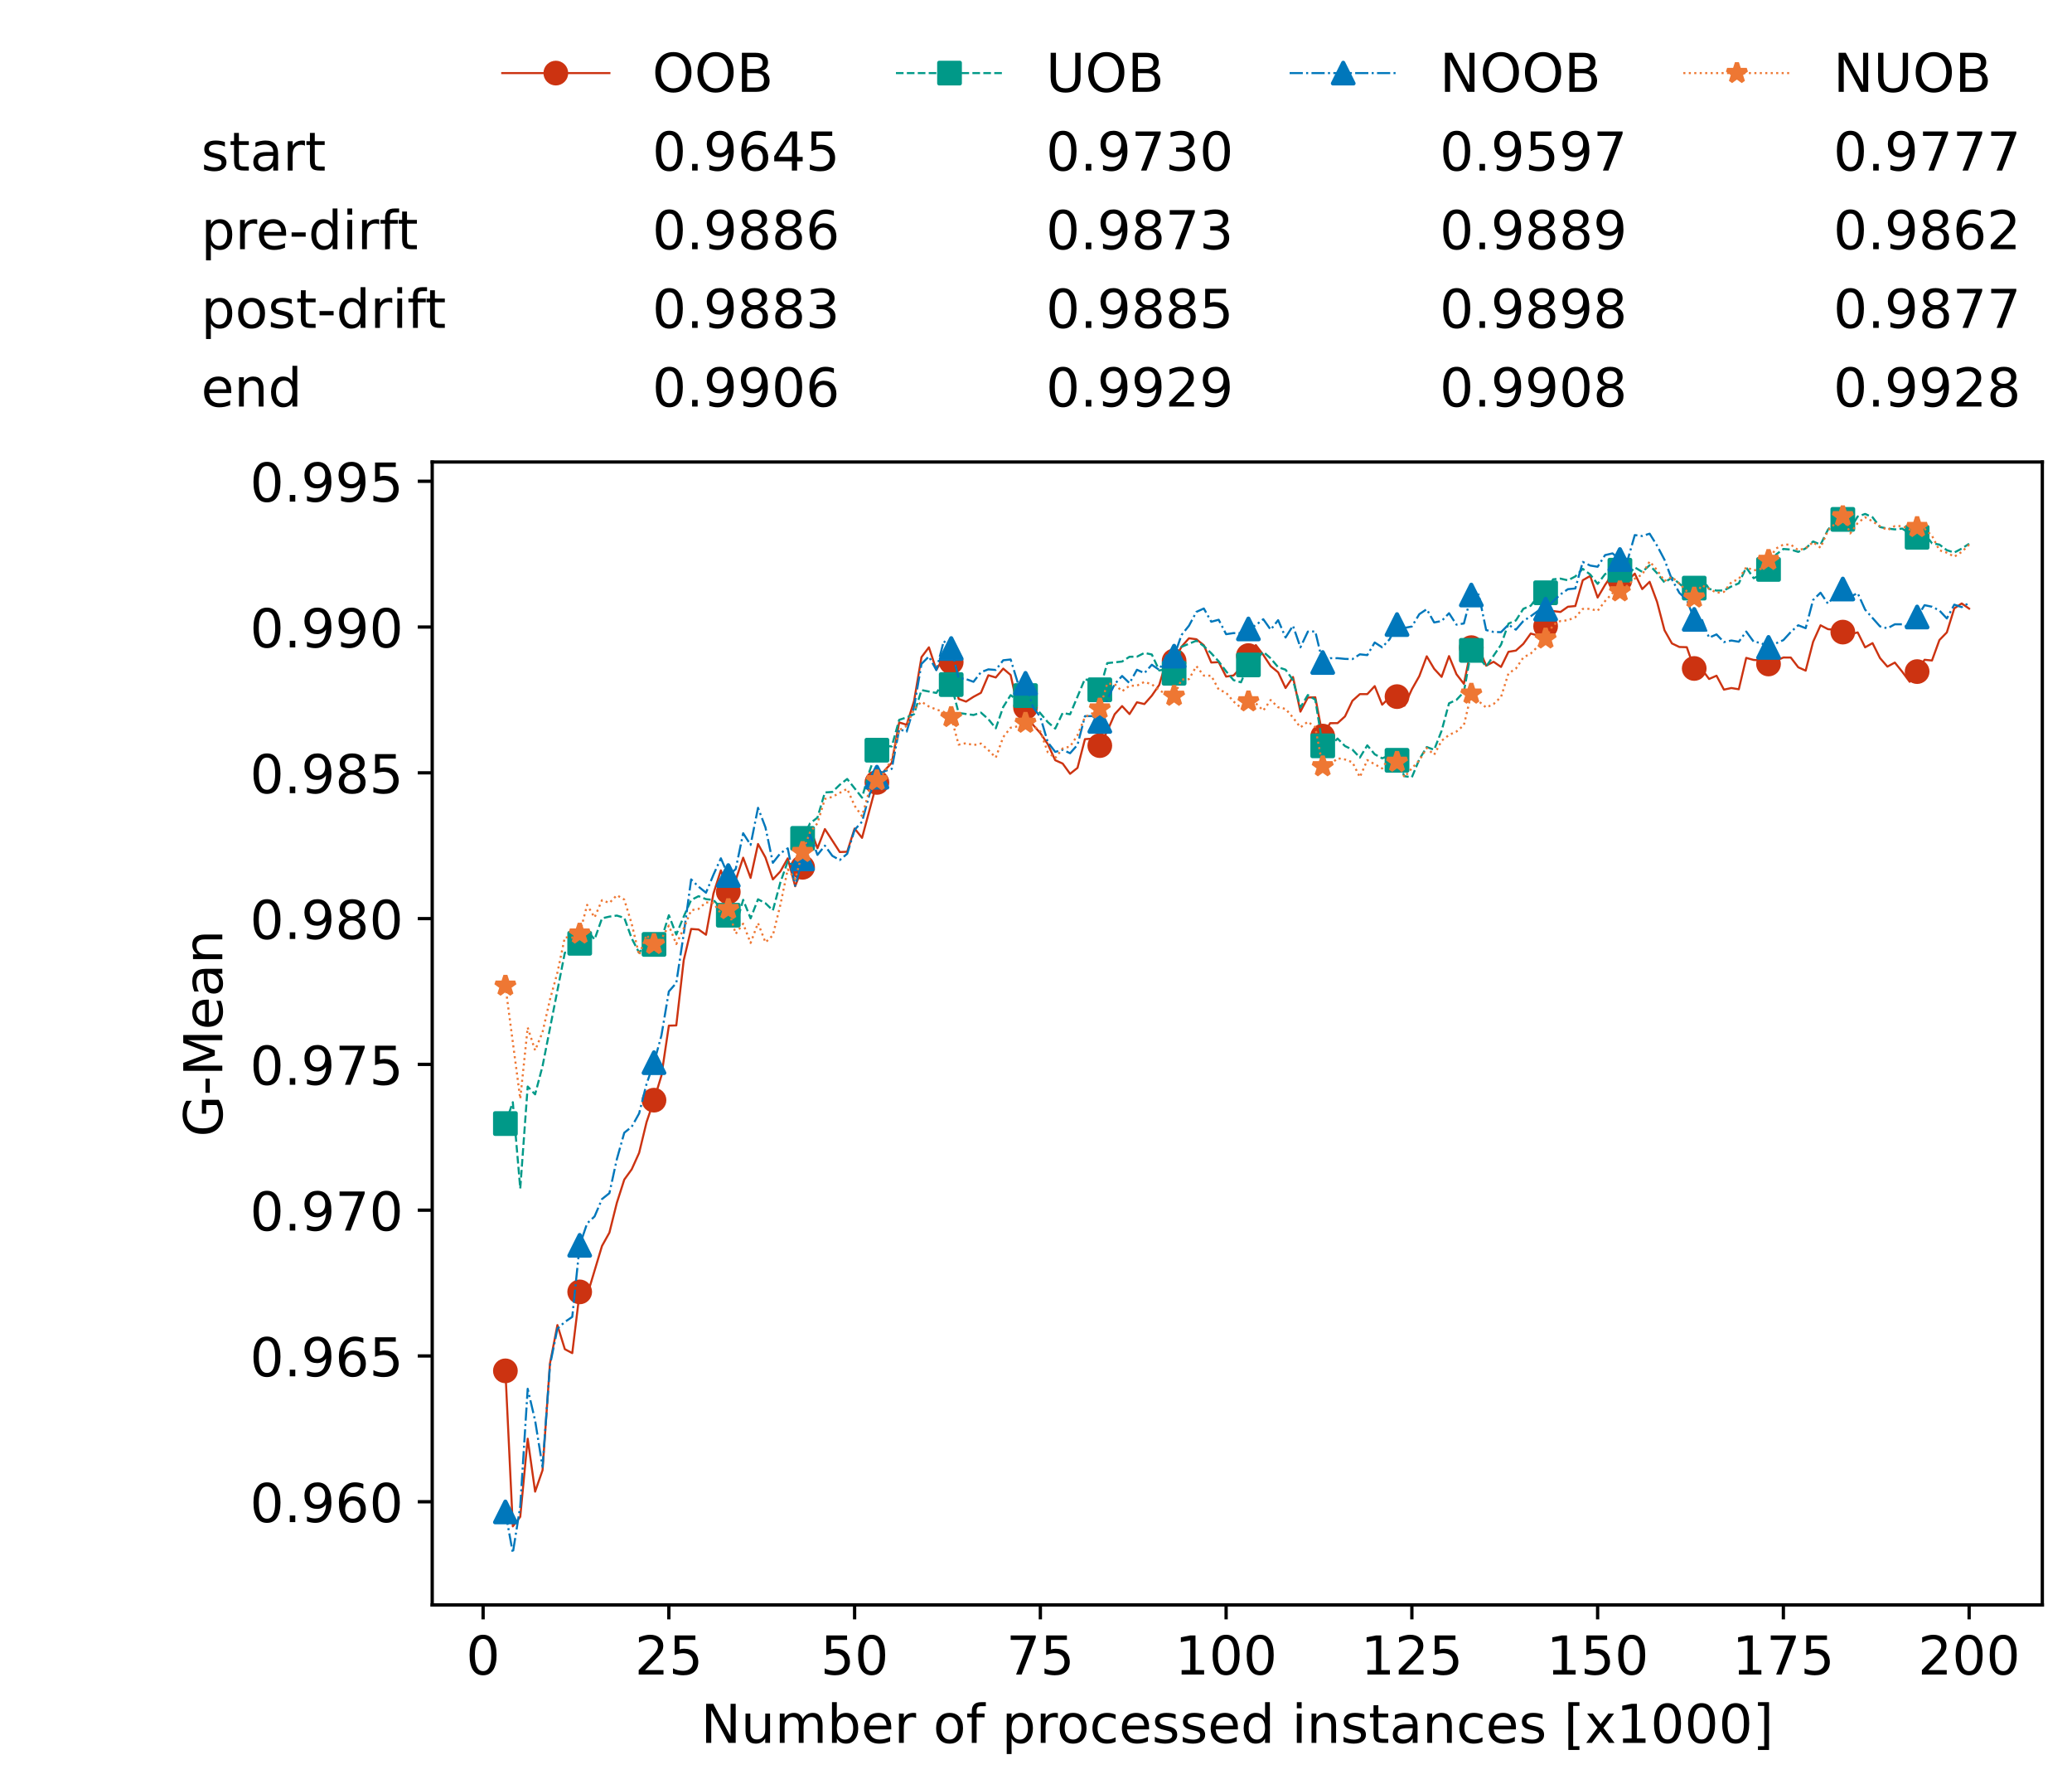 <?xml version="1.0" encoding="utf-8" standalone="no"?>
<!DOCTYPE svg PUBLIC "-//W3C//DTD SVG 1.1//EN"
  "http://www.w3.org/Graphics/SVG/1.1/DTD/svg11.dtd">
<!-- Created with matplotlib (https://matplotlib.org/) -->
<svg height="432.615pt" version="1.1" viewBox="0 0 502.65 432.615" width="502.65pt" xmlns="http://www.w3.org/2000/svg" xmlns:xlink="http://www.w3.org/1999/xlink">
 <defs>
  <style type="text/css">*{stroke-linecap:butt;stroke-linejoin:round;}</style>
 </defs>
 <g id="figure_1">
  <g id="patch_1">
   <path d="M 0 432.615 
L 502.65 432.615 
L 502.65 0 
L 0 0 
z
" style="fill:#ffffff;"/>
  </g>
  <g id="axes_1">
   <g id="patch_2">
    <path d="M 104.85 389.252 
L 495.45 389.252 
L 495.45 112.052 
L 104.85 112.052 
z
" style="fill:#ffffff;"/>
   </g>
   <g id="matplotlib.axis_1">
    <g id="xtick_1">
     <g id="line2d_1">
      <defs>
       <path d="M 0 0 
L 0 3.5 
" id="m9553aea8d4" style="stroke:#000000;stroke-width:0.8;"/>
      </defs>
      <g>
       <use style="stroke:#000000;stroke-width:0.8;" x="117.197" xlink:href="#m9553aea8d4" y="389.252"/>
      </g>
     </g>
     <g id="text_1">
      <!-- 0 -->
      <g transform="translate(113.061 406.13)scale(0.13 -0.13)">
       <defs>
        <path d="M 31.781 66.406 
Q 24.172 66.406 20.328 58.906 
Q 16.5 51.422 16.5 36.375 
Q 16.5 21.391 20.328 13.891 
Q 24.172 6.391 31.781 6.391 
Q 39.453 6.391 43.281 13.891 
Q 47.125 21.391 47.125 36.375 
Q 47.125 51.422 43.281 58.906 
Q 39.453 66.406 31.781 66.406 
z
M 31.781 74.219 
Q 44.047 74.219 50.516 64.516 
Q 56.984 54.828 56.984 36.375 
Q 56.984 17.969 50.516 8.266 
Q 44.047 -1.422 31.781 -1.422 
Q 19.531 -1.422 13.062 8.266 
Q 6.594 17.969 6.594 36.375 
Q 6.594 54.828 13.062 64.516 
Q 19.531 74.219 31.781 74.219 
z
" id="DejaVuSans-48"/>
       </defs>
       <use xlink:href="#DejaVuSans-48"/>
      </g>
     </g>
    </g>
    <g id="xtick_2">
     <g id="line2d_2">
      <g>
       <use style="stroke:#000000;stroke-width:0.8;" x="162.259" xlink:href="#m9553aea8d4" y="389.252"/>
      </g>
     </g>
     <g id="text_2">
      <!-- 25 -->
      <g transform="translate(153.988 406.13)scale(0.13 -0.13)">
       <defs>
        <path d="M 19.188 8.297 
L 53.609 8.297 
L 53.609 0 
L 7.328 0 
L 7.328 8.297 
Q 12.938 14.109 22.625 23.891 
Q 32.328 33.688 34.812 36.531 
Q 39.547 41.844 41.422 45.531 
Q 43.312 49.219 43.312 52.781 
Q 43.312 58.594 39.234 62.25 
Q 35.156 65.922 28.609 65.922 
Q 23.969 65.922 18.812 64.312 
Q 13.672 62.703 7.812 59.422 
L 7.812 69.391 
Q 13.766 71.781 18.938 73 
Q 24.125 74.219 28.422 74.219 
Q 39.75 74.219 46.484 68.547 
Q 53.219 62.891 53.219 53.422 
Q 53.219 48.922 51.531 44.891 
Q 49.859 40.875 45.406 35.406 
Q 44.188 33.984 37.641 27.219 
Q 31.109 20.453 19.188 8.297 
z
" id="DejaVuSans-50"/>
        <path d="M 10.797 72.906 
L 49.516 72.906 
L 49.516 64.594 
L 19.828 64.594 
L 19.828 46.734 
Q 21.969 47.469 24.109 47.828 
Q 26.266 48.188 28.422 48.188 
Q 40.625 48.188 47.75 41.5 
Q 54.891 34.812 54.891 23.391 
Q 54.891 11.625 47.562 5.094 
Q 40.234 -1.422 26.906 -1.422 
Q 22.312 -1.422 17.547 -0.641 
Q 12.797 0.141 7.719 1.703 
L 7.719 11.625 
Q 12.109 9.234 16.797 8.062 
Q 21.484 6.891 26.703 6.891 
Q 35.156 6.891 40.078 11.328 
Q 45.016 15.766 45.016 23.391 
Q 45.016 31 40.078 35.438 
Q 35.156 39.891 26.703 39.891 
Q 22.75 39.891 18.812 39.016 
Q 14.891 38.141 10.797 36.281 
z
" id="DejaVuSans-53"/>
       </defs>
       <use xlink:href="#DejaVuSans-50"/>
       <use x="63.623" xlink:href="#DejaVuSans-53"/>
      </g>
     </g>
    </g>
    <g id="xtick_3">
     <g id="line2d_3">
      <g>
       <use style="stroke:#000000;stroke-width:0.8;" x="207.322" xlink:href="#m9553aea8d4" y="389.252"/>
      </g>
     </g>
     <g id="text_3">
      <!-- 50 -->
      <g transform="translate(199.05 406.13)scale(0.13 -0.13)">
       <use xlink:href="#DejaVuSans-53"/>
       <use x="63.623" xlink:href="#DejaVuSans-48"/>
      </g>
     </g>
    </g>
    <g id="xtick_4">
     <g id="line2d_4">
      <g>
       <use style="stroke:#000000;stroke-width:0.8;" x="252.384" xlink:href="#m9553aea8d4" y="389.252"/>
      </g>
     </g>
     <g id="text_4">
      <!-- 75 -->
      <g transform="translate(244.113 406.13)scale(0.13 -0.13)">
       <defs>
        <path d="M 8.203 72.906 
L 55.078 72.906 
L 55.078 68.703 
L 28.609 0 
L 18.312 0 
L 43.219 64.594 
L 8.203 64.594 
z
" id="DejaVuSans-55"/>
       </defs>
       <use xlink:href="#DejaVuSans-55"/>
       <use x="63.623" xlink:href="#DejaVuSans-53"/>
      </g>
     </g>
    </g>
    <g id="xtick_5">
     <g id="line2d_5">
      <g>
       <use style="stroke:#000000;stroke-width:0.8;" x="297.446" xlink:href="#m9553aea8d4" y="389.252"/>
      </g>
     </g>
     <g id="text_5">
      <!-- 100 -->
      <g transform="translate(285.039 406.13)scale(0.13 -0.13)">
       <defs>
        <path d="M 12.406 8.297 
L 28.516 8.297 
L 28.516 63.922 
L 10.984 60.406 
L 10.984 69.391 
L 28.422 72.906 
L 38.281 72.906 
L 38.281 8.297 
L 54.391 8.297 
L 54.391 0 
L 12.406 0 
z
" id="DejaVuSans-49"/>
       </defs>
       <use xlink:href="#DejaVuSans-49"/>
       <use x="63.623" xlink:href="#DejaVuSans-48"/>
       <use x="127.246" xlink:href="#DejaVuSans-48"/>
      </g>
     </g>
    </g>
    <g id="xtick_6">
     <g id="line2d_6">
      <g>
       <use style="stroke:#000000;stroke-width:0.8;" x="342.509" xlink:href="#m9553aea8d4" y="389.252"/>
      </g>
     </g>
     <g id="text_6">
      <!-- 125 -->
      <g transform="translate(330.102 406.13)scale(0.13 -0.13)">
       <use xlink:href="#DejaVuSans-49"/>
       <use x="63.623" xlink:href="#DejaVuSans-50"/>
       <use x="127.246" xlink:href="#DejaVuSans-53"/>
      </g>
     </g>
    </g>
    <g id="xtick_7">
     <g id="line2d_7">
      <g>
       <use style="stroke:#000000;stroke-width:0.8;" x="387.571" xlink:href="#m9553aea8d4" y="389.252"/>
      </g>
     </g>
     <g id="text_7">
      <!-- 150 -->
      <g transform="translate(375.164 406.13)scale(0.13 -0.13)">
       <use xlink:href="#DejaVuSans-49"/>
       <use x="63.623" xlink:href="#DejaVuSans-53"/>
       <use x="127.246" xlink:href="#DejaVuSans-48"/>
      </g>
     </g>
    </g>
    <g id="xtick_8">
     <g id="line2d_8">
      <g>
       <use style="stroke:#000000;stroke-width:0.8;" x="432.633" xlink:href="#m9553aea8d4" y="389.252"/>
      </g>
     </g>
     <g id="text_8">
      <!-- 175 -->
      <g transform="translate(420.226 406.13)scale(0.13 -0.13)">
       <use xlink:href="#DejaVuSans-49"/>
       <use x="63.623" xlink:href="#DejaVuSans-55"/>
       <use x="127.246" xlink:href="#DejaVuSans-53"/>
      </g>
     </g>
    </g>
    <g id="xtick_9">
     <g id="line2d_9">
      <g>
       <use style="stroke:#000000;stroke-width:0.8;" x="477.695" xlink:href="#m9553aea8d4" y="389.252"/>
      </g>
     </g>
     <g id="text_9">
      <!-- 200 -->
      <g transform="translate(465.289 406.13)scale(0.13 -0.13)">
       <use xlink:href="#DejaVuSans-50"/>
       <use x="63.623" xlink:href="#DejaVuSans-48"/>
       <use x="127.246" xlink:href="#DejaVuSans-48"/>
      </g>
     </g>
    </g>
    <g id="text_10">
     <!-- Number of processed instances [x1000] -->
     <g transform="translate(170.025 422.711)scale(0.13 -0.13)">
      <defs>
       <path d="M 9.812 72.906 
L 23.094 72.906 
L 55.422 11.922 
L 55.422 72.906 
L 64.984 72.906 
L 64.984 0 
L 51.703 0 
L 19.391 60.984 
L 19.391 0 
L 9.812 0 
z
" id="DejaVuSans-78"/>
       <path d="M 8.5 21.578 
L 8.5 54.688 
L 17.484 54.688 
L 17.484 21.922 
Q 17.484 14.156 20.5 10.266 
Q 23.531 6.391 29.594 6.391 
Q 36.859 6.391 41.078 11.031 
Q 45.312 15.672 45.312 23.688 
L 45.312 54.688 
L 54.297 54.688 
L 54.297 0 
L 45.312 0 
L 45.312 8.406 
Q 42.047 3.422 37.719 1 
Q 33.406 -1.422 27.688 -1.422 
Q 18.266 -1.422 13.375 4.438 
Q 8.5 10.297 8.5 21.578 
z
M 31.109 56 
z
" id="DejaVuSans-117"/>
       <path d="M 52 44.188 
Q 55.375 50.25 60.062 53.125 
Q 64.75 56 71.094 56 
Q 79.641 56 84.281 50.016 
Q 88.922 44.047 88.922 33.016 
L 88.922 0 
L 79.891 0 
L 79.891 32.719 
Q 79.891 40.578 77.094 44.375 
Q 74.312 48.188 68.609 48.188 
Q 61.625 48.188 57.562 43.547 
Q 53.516 38.922 53.516 30.906 
L 53.516 0 
L 44.484 0 
L 44.484 32.719 
Q 44.484 40.625 41.703 44.406 
Q 38.922 48.188 33.109 48.188 
Q 26.219 48.188 22.156 43.531 
Q 18.109 38.875 18.109 30.906 
L 18.109 0 
L 9.078 0 
L 9.078 54.688 
L 18.109 54.688 
L 18.109 46.188 
Q 21.188 51.219 25.484 53.609 
Q 29.781 56 35.688 56 
Q 41.656 56 45.828 52.969 
Q 50 49.953 52 44.188 
z
" id="DejaVuSans-109"/>
       <path d="M 48.688 27.297 
Q 48.688 37.203 44.609 42.844 
Q 40.531 48.484 33.406 48.484 
Q 26.266 48.484 22.188 42.844 
Q 18.109 37.203 18.109 27.297 
Q 18.109 17.391 22.188 11.75 
Q 26.266 6.109 33.406 6.109 
Q 40.531 6.109 44.609 11.75 
Q 48.688 17.391 48.688 27.297 
z
M 18.109 46.391 
Q 20.953 51.266 25.266 53.625 
Q 29.594 56 35.594 56 
Q 45.562 56 51.781 48.094 
Q 58.016 40.188 58.016 27.297 
Q 58.016 14.406 51.781 6.484 
Q 45.562 -1.422 35.594 -1.422 
Q 29.594 -1.422 25.266 0.953 
Q 20.953 3.328 18.109 8.203 
L 18.109 0 
L 9.078 0 
L 9.078 75.984 
L 18.109 75.984 
z
" id="DejaVuSans-98"/>
       <path d="M 56.203 29.594 
L 56.203 25.203 
L 14.891 25.203 
Q 15.484 15.922 20.484 11.062 
Q 25.484 6.203 34.422 6.203 
Q 39.594 6.203 44.453 7.469 
Q 49.312 8.734 54.109 11.281 
L 54.109 2.781 
Q 49.266 0.734 44.188 -0.344 
Q 39.109 -1.422 33.891 -1.422 
Q 20.797 -1.422 13.156 6.188 
Q 5.516 13.812 5.516 26.812 
Q 5.516 40.234 12.766 48.109 
Q 20.016 56 32.328 56 
Q 43.359 56 49.781 48.891 
Q 56.203 41.797 56.203 29.594 
z
M 47.219 32.234 
Q 47.125 39.594 43.094 43.984 
Q 39.062 48.391 32.422 48.391 
Q 24.906 48.391 20.391 44.141 
Q 15.875 39.891 15.188 32.172 
z
" id="DejaVuSans-101"/>
       <path d="M 41.109 46.297 
Q 39.594 47.172 37.812 47.578 
Q 36.031 48 33.891 48 
Q 26.266 48 22.188 43.047 
Q 18.109 38.094 18.109 28.812 
L 18.109 0 
L 9.078 0 
L 9.078 54.688 
L 18.109 54.688 
L 18.109 46.188 
Q 20.953 51.172 25.484 53.578 
Q 30.031 56 36.531 56 
Q 37.453 56 38.578 55.875 
Q 39.703 55.766 41.062 55.516 
z
" id="DejaVuSans-114"/>
       <path id="DejaVuSans-32"/>
       <path d="M 30.609 48.391 
Q 23.391 48.391 19.188 42.75 
Q 14.984 37.109 14.984 27.297 
Q 14.984 17.484 19.156 11.844 
Q 23.344 6.203 30.609 6.203 
Q 37.797 6.203 41.984 11.859 
Q 46.188 17.531 46.188 27.297 
Q 46.188 37.016 41.984 42.703 
Q 37.797 48.391 30.609 48.391 
z
M 30.609 56 
Q 42.328 56 49.016 48.375 
Q 55.719 40.766 55.719 27.297 
Q 55.719 13.875 49.016 6.219 
Q 42.328 -1.422 30.609 -1.422 
Q 18.844 -1.422 12.172 6.219 
Q 5.516 13.875 5.516 27.297 
Q 5.516 40.766 12.172 48.375 
Q 18.844 56 30.609 56 
z
" id="DejaVuSans-111"/>
       <path d="M 37.109 75.984 
L 37.109 68.5 
L 28.516 68.5 
Q 23.688 68.5 21.797 66.547 
Q 19.922 64.594 19.922 59.516 
L 19.922 54.688 
L 34.719 54.688 
L 34.719 47.703 
L 19.922 47.703 
L 19.922 0 
L 10.891 0 
L 10.891 47.703 
L 2.297 47.703 
L 2.297 54.688 
L 10.891 54.688 
L 10.891 58.5 
Q 10.891 67.625 15.141 71.797 
Q 19.391 75.984 28.609 75.984 
z
" id="DejaVuSans-102"/>
       <path d="M 18.109 8.203 
L 18.109 -20.797 
L 9.078 -20.797 
L 9.078 54.688 
L 18.109 54.688 
L 18.109 46.391 
Q 20.953 51.266 25.266 53.625 
Q 29.594 56 35.594 56 
Q 45.562 56 51.781 48.094 
Q 58.016 40.188 58.016 27.297 
Q 58.016 14.406 51.781 6.484 
Q 45.562 -1.422 35.594 -1.422 
Q 29.594 -1.422 25.266 0.953 
Q 20.953 3.328 18.109 8.203 
z
M 48.688 27.297 
Q 48.688 37.203 44.609 42.844 
Q 40.531 48.484 33.406 48.484 
Q 26.266 48.484 22.188 42.844 
Q 18.109 37.203 18.109 27.297 
Q 18.109 17.391 22.188 11.75 
Q 26.266 6.109 33.406 6.109 
Q 40.531 6.109 44.609 11.75 
Q 48.688 17.391 48.688 27.297 
z
" id="DejaVuSans-112"/>
       <path d="M 48.781 52.594 
L 48.781 44.188 
Q 44.969 46.297 41.141 47.344 
Q 37.312 48.391 33.406 48.391 
Q 24.656 48.391 19.812 42.844 
Q 14.984 37.312 14.984 27.297 
Q 14.984 17.281 19.812 11.734 
Q 24.656 6.203 33.406 6.203 
Q 37.312 6.203 41.141 7.25 
Q 44.969 8.297 48.781 10.406 
L 48.781 2.094 
Q 45.016 0.344 40.984 -0.531 
Q 36.969 -1.422 32.422 -1.422 
Q 20.062 -1.422 12.781 6.344 
Q 5.516 14.109 5.516 27.297 
Q 5.516 40.672 12.859 48.328 
Q 20.219 56 33.016 56 
Q 37.156 56 41.109 55.141 
Q 45.062 54.297 48.781 52.594 
z
" id="DejaVuSans-99"/>
       <path d="M 44.281 53.078 
L 44.281 44.578 
Q 40.484 46.531 36.375 47.5 
Q 32.281 48.484 27.875 48.484 
Q 21.188 48.484 17.844 46.438 
Q 14.5 44.391 14.5 40.281 
Q 14.5 37.156 16.891 35.375 
Q 19.281 33.594 26.516 31.984 
L 29.594 31.297 
Q 39.156 29.25 43.188 25.516 
Q 47.219 21.781 47.219 15.094 
Q 47.219 7.469 41.188 3.016 
Q 35.156 -1.422 24.609 -1.422 
Q 20.219 -1.422 15.453 -0.562 
Q 10.688 0.297 5.422 2 
L 5.422 11.281 
Q 10.406 8.688 15.234 7.391 
Q 20.062 6.109 24.812 6.109 
Q 31.156 6.109 34.562 8.281 
Q 37.984 10.453 37.984 14.406 
Q 37.984 18.062 35.516 20.016 
Q 33.062 21.969 24.703 23.781 
L 21.578 24.516 
Q 13.234 26.266 9.516 29.906 
Q 5.812 33.547 5.812 39.891 
Q 5.812 47.609 11.281 51.797 
Q 16.75 56 26.812 56 
Q 31.781 56 36.172 55.266 
Q 40.578 54.547 44.281 53.078 
z
" id="DejaVuSans-115"/>
       <path d="M 45.406 46.391 
L 45.406 75.984 
L 54.391 75.984 
L 54.391 0 
L 45.406 0 
L 45.406 8.203 
Q 42.578 3.328 38.25 0.953 
Q 33.938 -1.422 27.875 -1.422 
Q 17.969 -1.422 11.734 6.484 
Q 5.516 14.406 5.516 27.297 
Q 5.516 40.188 11.734 48.094 
Q 17.969 56 27.875 56 
Q 33.938 56 38.25 53.625 
Q 42.578 51.266 45.406 46.391 
z
M 14.797 27.297 
Q 14.797 17.391 18.875 11.75 
Q 22.953 6.109 30.078 6.109 
Q 37.203 6.109 41.297 11.75 
Q 45.406 17.391 45.406 27.297 
Q 45.406 37.203 41.297 42.844 
Q 37.203 48.484 30.078 48.484 
Q 22.953 48.484 18.875 42.844 
Q 14.797 37.203 14.797 27.297 
z
" id="DejaVuSans-100"/>
       <path d="M 9.422 54.688 
L 18.406 54.688 
L 18.406 0 
L 9.422 0 
z
M 9.422 75.984 
L 18.406 75.984 
L 18.406 64.594 
L 9.422 64.594 
z
" id="DejaVuSans-105"/>
       <path d="M 54.891 33.016 
L 54.891 0 
L 45.906 0 
L 45.906 32.719 
Q 45.906 40.484 42.875 44.328 
Q 39.844 48.188 33.797 48.188 
Q 26.516 48.188 22.312 43.547 
Q 18.109 38.922 18.109 30.906 
L 18.109 0 
L 9.078 0 
L 9.078 54.688 
L 18.109 54.688 
L 18.109 46.188 
Q 21.344 51.125 25.703 53.562 
Q 30.078 56 35.797 56 
Q 45.219 56 50.047 50.172 
Q 54.891 44.344 54.891 33.016 
z
" id="DejaVuSans-110"/>
       <path d="M 18.312 70.219 
L 18.312 54.688 
L 36.812 54.688 
L 36.812 47.703 
L 18.312 47.703 
L 18.312 18.016 
Q 18.312 11.328 20.141 9.422 
Q 21.969 7.516 27.594 7.516 
L 36.812 7.516 
L 36.812 0 
L 27.594 0 
Q 17.188 0 13.234 3.875 
Q 9.281 7.766 9.281 18.016 
L 9.281 47.703 
L 2.688 47.703 
L 2.688 54.688 
L 9.281 54.688 
L 9.281 70.219 
z
" id="DejaVuSans-116"/>
       <path d="M 34.281 27.484 
Q 23.391 27.484 19.188 25 
Q 14.984 22.516 14.984 16.5 
Q 14.984 11.719 18.141 8.906 
Q 21.297 6.109 26.703 6.109 
Q 34.188 6.109 38.703 11.406 
Q 43.219 16.703 43.219 25.484 
L 43.219 27.484 
z
M 52.203 31.203 
L 52.203 0 
L 43.219 0 
L 43.219 8.297 
Q 40.141 3.328 35.547 0.953 
Q 30.953 -1.422 24.312 -1.422 
Q 15.922 -1.422 10.953 3.297 
Q 6 8.016 6 15.922 
Q 6 25.141 12.172 29.828 
Q 18.359 34.516 30.609 34.516 
L 43.219 34.516 
L 43.219 35.406 
Q 43.219 41.609 39.141 45 
Q 35.062 48.391 27.688 48.391 
Q 23 48.391 18.547 47.266 
Q 14.109 46.141 10.016 43.891 
L 10.016 52.203 
Q 14.938 54.109 19.578 55.047 
Q 24.219 56 28.609 56 
Q 40.484 56 46.344 49.844 
Q 52.203 43.703 52.203 31.203 
z
" id="DejaVuSans-97"/>
       <path d="M 8.594 75.984 
L 29.297 75.984 
L 29.297 69 
L 17.578 69 
L 17.578 -6.203 
L 29.297 -6.203 
L 29.297 -13.188 
L 8.594 -13.188 
z
" id="DejaVuSans-91"/>
       <path d="M 54.891 54.688 
L 35.109 28.078 
L 55.906 0 
L 45.312 0 
L 29.391 21.484 
L 13.484 0 
L 2.875 0 
L 24.125 28.609 
L 4.688 54.688 
L 15.281 54.688 
L 29.781 35.203 
L 44.281 54.688 
z
" id="DejaVuSans-120"/>
       <path d="M 30.422 75.984 
L 30.422 -13.188 
L 9.719 -13.188 
L 9.719 -6.203 
L 21.391 -6.203 
L 21.391 69 
L 9.719 69 
L 9.719 75.984 
z
" id="DejaVuSans-93"/>
      </defs>
      <use xlink:href="#DejaVuSans-78"/>
      <use x="74.805" xlink:href="#DejaVuSans-117"/>
      <use x="138.184" xlink:href="#DejaVuSans-109"/>
      <use x="235.596" xlink:href="#DejaVuSans-98"/>
      <use x="299.072" xlink:href="#DejaVuSans-101"/>
      <use x="360.596" xlink:href="#DejaVuSans-114"/>
      <use x="401.709" xlink:href="#DejaVuSans-32"/>
      <use x="433.496" xlink:href="#DejaVuSans-111"/>
      <use x="494.678" xlink:href="#DejaVuSans-102"/>
      <use x="529.883" xlink:href="#DejaVuSans-32"/>
      <use x="561.67" xlink:href="#DejaVuSans-112"/>
      <use x="625.146" xlink:href="#DejaVuSans-114"/>
      <use x="664.01" xlink:href="#DejaVuSans-111"/>
      <use x="725.191" xlink:href="#DejaVuSans-99"/>
      <use x="780.172" xlink:href="#DejaVuSans-101"/>
      <use x="841.695" xlink:href="#DejaVuSans-115"/>
      <use x="893.795" xlink:href="#DejaVuSans-115"/>
      <use x="945.895" xlink:href="#DejaVuSans-101"/>
      <use x="1007.418" xlink:href="#DejaVuSans-100"/>
      <use x="1070.895" xlink:href="#DejaVuSans-32"/>
      <use x="1102.682" xlink:href="#DejaVuSans-105"/>
      <use x="1130.465" xlink:href="#DejaVuSans-110"/>
      <use x="1193.844" xlink:href="#DejaVuSans-115"/>
      <use x="1245.943" xlink:href="#DejaVuSans-116"/>
      <use x="1285.152" xlink:href="#DejaVuSans-97"/>
      <use x="1346.432" xlink:href="#DejaVuSans-110"/>
      <use x="1409.811" xlink:href="#DejaVuSans-99"/>
      <use x="1464.791" xlink:href="#DejaVuSans-101"/>
      <use x="1526.314" xlink:href="#DejaVuSans-115"/>
      <use x="1578.414" xlink:href="#DejaVuSans-32"/>
      <use x="1610.201" xlink:href="#DejaVuSans-91"/>
      <use x="1649.215" xlink:href="#DejaVuSans-120"/>
      <use x="1708.395" xlink:href="#DejaVuSans-49"/>
      <use x="1772.018" xlink:href="#DejaVuSans-48"/>
      <use x="1835.641" xlink:href="#DejaVuSans-48"/>
      <use x="1899.264" xlink:href="#DejaVuSans-48"/>
      <use x="1962.887" xlink:href="#DejaVuSans-93"/>
     </g>
    </g>
   </g>
   <g id="matplotlib.axis_2">
    <g id="ytick_1">
     <g id="line2d_10">
      <defs>
       <path d="M 0 0 
L -3.5 0 
" id="m83d77b2e92" style="stroke:#000000;stroke-width:0.8;"/>
      </defs>
      <g>
       <use style="stroke:#000000;stroke-width:0.8;" x="104.85" xlink:href="#m83d77b2e92" y="364.227"/>
      </g>
     </g>
     <g id="text_11">
      <!-- 0.960 -->
      <g transform="translate(60.633 369.166)scale(0.13 -0.13)">
       <defs>
        <path d="M 10.688 12.406 
L 21 12.406 
L 21 0 
L 10.688 0 
z
" id="DejaVuSans-46"/>
        <path d="M 10.984 1.516 
L 10.984 10.5 
Q 14.703 8.734 18.5 7.812 
Q 22.312 6.891 25.984 6.891 
Q 35.75 6.891 40.891 13.453 
Q 46.047 20.016 46.781 33.406 
Q 43.953 29.203 39.594 26.953 
Q 35.25 24.703 29.984 24.703 
Q 19.047 24.703 12.672 31.312 
Q 6.297 37.938 6.297 49.422 
Q 6.297 60.641 12.938 67.422 
Q 19.578 74.219 30.609 74.219 
Q 43.266 74.219 49.922 64.516 
Q 56.594 54.828 56.594 36.375 
Q 56.594 19.141 48.406 8.859 
Q 40.234 -1.422 26.422 -1.422 
Q 22.703 -1.422 18.891 -0.688 
Q 15.094 0.047 10.984 1.516 
z
M 30.609 32.422 
Q 37.25 32.422 41.125 36.953 
Q 45.016 41.5 45.016 49.422 
Q 45.016 57.281 41.125 61.844 
Q 37.25 66.406 30.609 66.406 
Q 23.969 66.406 20.094 61.844 
Q 16.219 57.281 16.219 49.422 
Q 16.219 41.5 20.094 36.953 
Q 23.969 32.422 30.609 32.422 
z
" id="DejaVuSans-57"/>
        <path d="M 33.016 40.375 
Q 26.375 40.375 22.484 35.828 
Q 18.609 31.297 18.609 23.391 
Q 18.609 15.531 22.484 10.953 
Q 26.375 6.391 33.016 6.391 
Q 39.656 6.391 43.531 10.953 
Q 47.406 15.531 47.406 23.391 
Q 47.406 31.297 43.531 35.828 
Q 39.656 40.375 33.016 40.375 
z
M 52.594 71.297 
L 52.594 62.312 
Q 48.875 64.062 45.094 64.984 
Q 41.312 65.922 37.594 65.922 
Q 27.828 65.922 22.672 59.328 
Q 17.531 52.734 16.797 39.406 
Q 19.672 43.656 24.016 45.922 
Q 28.375 48.188 33.594 48.188 
Q 44.578 48.188 50.953 41.516 
Q 57.328 34.859 57.328 23.391 
Q 57.328 12.156 50.688 5.359 
Q 44.047 -1.422 33.016 -1.422 
Q 20.359 -1.422 13.672 8.266 
Q 6.984 17.969 6.984 36.375 
Q 6.984 53.656 15.188 63.938 
Q 23.391 74.219 37.203 74.219 
Q 40.922 74.219 44.703 73.484 
Q 48.484 72.75 52.594 71.297 
z
" id="DejaVuSans-54"/>
       </defs>
       <use xlink:href="#DejaVuSans-48"/>
       <use x="63.623" xlink:href="#DejaVuSans-46"/>
       <use x="95.41" xlink:href="#DejaVuSans-57"/>
       <use x="159.033" xlink:href="#DejaVuSans-54"/>
       <use x="222.656" xlink:href="#DejaVuSans-48"/>
      </g>
     </g>
    </g>
    <g id="ytick_2">
     <g id="line2d_11">
      <g>
       <use style="stroke:#000000;stroke-width:0.8;" x="104.85" xlink:href="#m83d77b2e92" y="328.869"/>
      </g>
     </g>
     <g id="text_12">
      <!-- 0.965 -->
      <g transform="translate(60.633 333.808)scale(0.13 -0.13)">
       <use xlink:href="#DejaVuSans-48"/>
       <use x="63.623" xlink:href="#DejaVuSans-46"/>
       <use x="95.41" xlink:href="#DejaVuSans-57"/>
       <use x="159.033" xlink:href="#DejaVuSans-54"/>
       <use x="222.656" xlink:href="#DejaVuSans-53"/>
      </g>
     </g>
    </g>
    <g id="ytick_3">
     <g id="line2d_12">
      <g>
       <use style="stroke:#000000;stroke-width:0.8;" x="104.85" xlink:href="#m83d77b2e92" y="293.51"/>
      </g>
     </g>
     <g id="text_13">
      <!-- 0.970 -->
      <g transform="translate(60.633 298.449)scale(0.13 -0.13)">
       <use xlink:href="#DejaVuSans-48"/>
       <use x="63.623" xlink:href="#DejaVuSans-46"/>
       <use x="95.41" xlink:href="#DejaVuSans-57"/>
       <use x="159.033" xlink:href="#DejaVuSans-55"/>
       <use x="222.656" xlink:href="#DejaVuSans-48"/>
      </g>
     </g>
    </g>
    <g id="ytick_4">
     <g id="line2d_13">
      <g>
       <use style="stroke:#000000;stroke-width:0.8;" x="104.85" xlink:href="#m83d77b2e92" y="258.152"/>
      </g>
     </g>
     <g id="text_14">
      <!-- 0.975 -->
      <g transform="translate(60.633 263.091)scale(0.13 -0.13)">
       <use xlink:href="#DejaVuSans-48"/>
       <use x="63.623" xlink:href="#DejaVuSans-46"/>
       <use x="95.41" xlink:href="#DejaVuSans-57"/>
       <use x="159.033" xlink:href="#DejaVuSans-55"/>
       <use x="222.656" xlink:href="#DejaVuSans-53"/>
      </g>
     </g>
    </g>
    <g id="ytick_5">
     <g id="line2d_14">
      <g>
       <use style="stroke:#000000;stroke-width:0.8;" x="104.85" xlink:href="#m83d77b2e92" y="222.794"/>
      </g>
     </g>
     <g id="text_15">
      <!-- 0.980 -->
      <g transform="translate(60.633 227.733)scale(0.13 -0.13)">
       <defs>
        <path d="M 31.781 34.625 
Q 24.75 34.625 20.719 30.859 
Q 16.703 27.094 16.703 20.516 
Q 16.703 13.922 20.719 10.156 
Q 24.75 6.391 31.781 6.391 
Q 38.812 6.391 42.859 10.172 
Q 46.922 13.969 46.922 20.516 
Q 46.922 27.094 42.891 30.859 
Q 38.875 34.625 31.781 34.625 
z
M 21.922 38.812 
Q 15.578 40.375 12.031 44.719 
Q 8.5 49.078 8.5 55.328 
Q 8.5 64.062 14.719 69.141 
Q 20.953 74.219 31.781 74.219 
Q 42.672 74.219 48.875 69.141 
Q 55.078 64.062 55.078 55.328 
Q 55.078 49.078 51.531 44.719 
Q 48 40.375 41.703 38.812 
Q 48.828 37.156 52.797 32.312 
Q 56.781 27.484 56.781 20.516 
Q 56.781 9.906 50.312 4.234 
Q 43.844 -1.422 31.781 -1.422 
Q 19.734 -1.422 13.25 4.234 
Q 6.781 9.906 6.781 20.516 
Q 6.781 27.484 10.781 32.312 
Q 14.797 37.156 21.922 38.812 
z
M 18.312 54.391 
Q 18.312 48.734 21.844 45.562 
Q 25.391 42.391 31.781 42.391 
Q 38.141 42.391 41.719 45.562 
Q 45.312 48.734 45.312 54.391 
Q 45.312 60.062 41.719 63.234 
Q 38.141 66.406 31.781 66.406 
Q 25.391 66.406 21.844 63.234 
Q 18.312 60.062 18.312 54.391 
z
" id="DejaVuSans-56"/>
       </defs>
       <use xlink:href="#DejaVuSans-48"/>
       <use x="63.623" xlink:href="#DejaVuSans-46"/>
       <use x="95.41" xlink:href="#DejaVuSans-57"/>
       <use x="159.033" xlink:href="#DejaVuSans-56"/>
       <use x="222.656" xlink:href="#DejaVuSans-48"/>
      </g>
     </g>
    </g>
    <g id="ytick_6">
     <g id="line2d_15">
      <g>
       <use style="stroke:#000000;stroke-width:0.8;" x="104.85" xlink:href="#m83d77b2e92" y="187.435"/>
      </g>
     </g>
     <g id="text_16">
      <!-- 0.985 -->
      <g transform="translate(60.633 192.374)scale(0.13 -0.13)">
       <use xlink:href="#DejaVuSans-48"/>
       <use x="63.623" xlink:href="#DejaVuSans-46"/>
       <use x="95.41" xlink:href="#DejaVuSans-57"/>
       <use x="159.033" xlink:href="#DejaVuSans-56"/>
       <use x="222.656" xlink:href="#DejaVuSans-53"/>
      </g>
     </g>
    </g>
    <g id="ytick_7">
     <g id="line2d_16">
      <g>
       <use style="stroke:#000000;stroke-width:0.8;" x="104.85" xlink:href="#m83d77b2e92" y="152.077"/>
      </g>
     </g>
     <g id="text_17">
      <!-- 0.990 -->
      <g transform="translate(60.633 157.016)scale(0.13 -0.13)">
       <use xlink:href="#DejaVuSans-48"/>
       <use x="63.623" xlink:href="#DejaVuSans-46"/>
       <use x="95.41" xlink:href="#DejaVuSans-57"/>
       <use x="159.033" xlink:href="#DejaVuSans-57"/>
       <use x="222.656" xlink:href="#DejaVuSans-48"/>
      </g>
     </g>
    </g>
    <g id="ytick_8">
     <g id="line2d_17">
      <g>
       <use style="stroke:#000000;stroke-width:0.8;" x="104.85" xlink:href="#m83d77b2e92" y="116.719"/>
      </g>
     </g>
     <g id="text_18">
      <!-- 0.995 -->
      <g transform="translate(60.633 121.658)scale(0.13 -0.13)">
       <use xlink:href="#DejaVuSans-48"/>
       <use x="63.623" xlink:href="#DejaVuSans-46"/>
       <use x="95.41" xlink:href="#DejaVuSans-57"/>
       <use x="159.033" xlink:href="#DejaVuSans-57"/>
       <use x="222.656" xlink:href="#DejaVuSans-53"/>
      </g>
     </g>
    </g>
    <g id="text_19">
     <!-- G-Mean -->
     <g transform="translate(53.93 275.744)rotate(-90)scale(0.13 -0.13)">
      <defs>
       <path d="M 59.516 10.406 
L 59.516 29.984 
L 43.406 29.984 
L 43.406 38.094 
L 69.281 38.094 
L 69.281 6.781 
Q 63.578 2.734 56.688 0.656 
Q 49.812 -1.422 42 -1.422 
Q 24.906 -1.422 15.25 8.562 
Q 5.609 18.562 5.609 36.375 
Q 5.609 54.25 15.25 64.234 
Q 24.906 74.219 42 74.219 
Q 49.125 74.219 55.547 72.453 
Q 61.969 70.703 67.391 67.281 
L 67.391 56.781 
Q 61.922 61.422 55.766 63.766 
Q 49.609 66.109 42.828 66.109 
Q 29.438 66.109 22.719 58.641 
Q 16.016 51.172 16.016 36.375 
Q 16.016 21.625 22.719 14.156 
Q 29.438 6.688 42.828 6.688 
Q 48.047 6.688 52.141 7.594 
Q 56.25 8.5 59.516 10.406 
z
" id="DejaVuSans-71"/>
       <path d="M 4.891 31.391 
L 31.203 31.391 
L 31.203 23.391 
L 4.891 23.391 
z
" id="DejaVuSans-45"/>
       <path d="M 9.812 72.906 
L 24.516 72.906 
L 43.109 23.297 
L 61.812 72.906 
L 76.516 72.906 
L 76.516 0 
L 66.891 0 
L 66.891 64.016 
L 48.094 14.016 
L 38.188 14.016 
L 19.391 64.016 
L 19.391 0 
L 9.812 0 
z
" id="DejaVuSans-77"/>
      </defs>
      <use xlink:href="#DejaVuSans-71"/>
      <use x="77.49" xlink:href="#DejaVuSans-45"/>
      <use x="113.574" xlink:href="#DejaVuSans-77"/>
      <use x="199.854" xlink:href="#DejaVuSans-101"/>
      <use x="261.377" xlink:href="#DejaVuSans-97"/>
      <use x="322.656" xlink:href="#DejaVuSans-110"/>
     </g>
    </g>
   </g>
   <g id="line2d_18"/>
   <g id="line2d_19"/>
   <g id="line2d_20"/>
   <g id="line2d_21"/>
   <g id="line2d_22"/>
   <g id="line2d_23">
    <path clip-path="url(#p9d551e7b7e)" d="M 122.605 332.477 
L 124.407 370.194 
L 126.21 367.873 
L 128.012 348.938 
L 129.815 361.768 
L 131.617 356.582 
L 133.419 330.681 
L 135.222 321.373 
L 137.024 327.218 
L 138.827 328.179 
L 140.629 313.327 
L 142.432 314.182 
L 146.037 302.193 
L 147.839 298.954 
L 149.642 291.726 
L 151.444 286.096 
L 153.247 283.599 
L 155.049 279.604 
L 156.852 272.148 
L 158.654 266.828 
L 160.457 260.876 
L 162.259 248.757 
L 164.062 248.701 
L 165.864 232.898 
L 167.667 225.304 
L 169.469 225.437 
L 171.272 226.71 
L 173.074 216.715 
L 174.877 211.097 
L 176.679 216.33 
L 178.482 213.428 
L 180.284 208.021 
L 182.087 212.923 
L 183.889 204.698 
L 185.692 207.97 
L 187.494 213.286 
L 189.297 211.368 
L 191.099 208.183 
L 192.902 214.94 
L 194.704 210.348 
L 196.507 200.759 
L 198.309 205.723 
L 200.112 201.076 
L 203.717 206.649 
L 205.519 206.577 
L 207.322 200.946 
L 209.124 203.212 
L 212.729 189.765 
L 214.532 186.943 
L 216.334 185.009 
L 218.137 175.204 
L 219.939 175.784 
L 221.742 170.041 
L 223.544 159.384 
L 225.347 156.999 
L 227.149 162.47 
L 228.952 159.347 
L 230.754 160.582 
L 232.557 169.515 
L 234.359 170.158 
L 236.162 169 
L 237.964 168.034 
L 239.767 163.777 
L 241.569 164.312 
L 243.372 162.16 
L 245.174 163.709 
L 246.976 171.885 
L 248.779 171.596 
L 250.581 175.779 
L 252.384 177.818 
L 254.186 180.476 
L 255.989 184.379 
L 257.791 185.186 
L 259.594 187.671 
L 261.396 186.231 
L 263.199 179.27 
L 265.001 179.145 
L 266.804 180.839 
L 268.606 177.346 
L 270.409 173.225 
L 272.211 171.25 
L 274.014 173.188 
L 275.816 170.327 
L 277.619 170.757 
L 279.421 168.721 
L 281.224 166.11 
L 283.026 160.08 
L 284.829 160.292 
L 286.631 156.845 
L 288.434 154.804 
L 290.236 155.04 
L 292.039 156.496 
L 293.841 160.683 
L 295.644 160.592 
L 297.446 164.096 
L 299.249 163.823 
L 301.051 161.905 
L 302.854 158.996 
L 304.656 156.451 
L 306.459 158.826 
L 308.261 161.565 
L 310.064 163.051 
L 311.866 166.865 
L 313.669 164.196 
L 315.471 172.594 
L 317.274 169.166 
L 319.076 169.116 
L 320.879 178.525 
L 322.681 175.391 
L 324.484 175.388 
L 326.286 173.75 
L 328.089 169.963 
L 329.891 168.351 
L 331.694 168.351 
L 333.496 166.407 
L 335.299 170.911 
L 337.101 169.166 
L 338.904 168.952 
L 340.706 171.142 
L 342.509 167.175 
L 344.311 163.989 
L 346.114 159.175 
L 347.916 162.208 
L 349.719 164.17 
L 351.521 159.127 
L 353.324 163.522 
L 355.126 165.85 
L 356.928 157.077 
L 358.731 157.164 
L 360.533 161.444 
L 362.336 160.505 
L 364.138 161.758 
L 365.941 158.086 
L 367.743 157.788 
L 369.546 156.161 
L 371.348 153.661 
L 373.151 154.145 
L 374.953 151.891 
L 376.756 148.196 
L 378.558 148.424 
L 380.361 147.157 
L 382.163 146.983 
L 383.966 140.726 
L 385.768 139.69 
L 387.571 144.925 
L 389.373 141.866 
L 391.176 139.225 
L 392.978 140.719 
L 394.781 140.89 
L 396.583 139.122 
L 398.386 142.875 
L 400.188 141.105 
L 401.991 145.976 
L 403.793 152.852 
L 405.596 156.053 
L 407.398 156.915 
L 409.201 156.969 
L 411.003 162.128 
L 412.806 162.245 
L 414.608 164.676 
L 416.411 163.886 
L 418.213 167.256 
L 420.016 166.868 
L 421.818 167.168 
L 423.621 159.561 
L 425.423 160.059 
L 427.226 160.149 
L 429.028 161.043 
L 432.633 159.466 
L 434.436 159.48 
L 436.238 161.838 
L 438.041 162.651 
L 439.843 155.665 
L 441.646 151.653 
L 443.448 152.593 
L 445.251 152.763 
L 448.856 153.869 
L 450.658 153.377 
L 452.461 157 
L 454.263 155.979 
L 456.066 159.592 
L 457.868 161.678 
L 459.671 160.697 
L 461.473 162.927 
L 463.276 165.353 
L 465.078 162.884 
L 466.881 160.018 
L 468.683 160.194 
L 470.485 155.232 
L 472.288 153.375 
L 474.09 147.56 
L 475.893 146.358 
L 477.695 147.614 
L 477.695 147.614 
" style="fill:none;stroke:#cc3311;stroke-linecap:square;stroke-width:0.5;"/>
    <defs>
     <path d="M 0 2.5 
C 0.663 2.5 1.299 2.237 1.768 1.768 
C 2.237 1.299 2.5 0.663 2.5 0 
C 2.5 -0.663 2.237 -1.299 1.768 -1.768 
C 1.299 -2.237 0.663 -2.5 0 -2.5 
C -0.663 -2.5 -1.299 -2.237 -1.768 -1.768 
C -2.237 -1.299 -2.5 -0.663 -2.5 0 
C -2.5 0.663 -2.237 1.299 -1.768 1.768 
C -1.299 2.237 -0.663 2.5 0 2.5 
z
" id="m43a188fd86" style="stroke:#cc3311;"/>
    </defs>
    <g clip-path="url(#p9d551e7b7e)">
     <use style="fill:#cc3311;stroke:#cc3311;" x="122.605" xlink:href="#m43a188fd86" y="332.477"/>
     <use style="fill:#cc3311;stroke:#cc3311;" x="140.629" xlink:href="#m43a188fd86" y="313.327"/>
     <use style="fill:#cc3311;stroke:#cc3311;" x="158.654" xlink:href="#m43a188fd86" y="266.828"/>
     <use style="fill:#cc3311;stroke:#cc3311;" x="176.679" xlink:href="#m43a188fd86" y="216.33"/>
     <use style="fill:#cc3311;stroke:#cc3311;" x="194.704" xlink:href="#m43a188fd86" y="210.348"/>
     <use style="fill:#cc3311;stroke:#cc3311;" x="212.729" xlink:href="#m43a188fd86" y="189.765"/>
     <use style="fill:#cc3311;stroke:#cc3311;" x="230.754" xlink:href="#m43a188fd86" y="160.582"/>
     <use style="fill:#cc3311;stroke:#cc3311;" x="248.779" xlink:href="#m43a188fd86" y="171.596"/>
     <use style="fill:#cc3311;stroke:#cc3311;" x="266.804" xlink:href="#m43a188fd86" y="180.839"/>
     <use style="fill:#cc3311;stroke:#cc3311;" x="284.829" xlink:href="#m43a188fd86" y="160.292"/>
     <use style="fill:#cc3311;stroke:#cc3311;" x="302.854" xlink:href="#m43a188fd86" y="158.996"/>
     <use style="fill:#cc3311;stroke:#cc3311;" x="320.879" xlink:href="#m43a188fd86" y="178.525"/>
     <use style="fill:#cc3311;stroke:#cc3311;" x="338.904" xlink:href="#m43a188fd86" y="168.952"/>
     <use style="fill:#cc3311;stroke:#cc3311;" x="356.928" xlink:href="#m43a188fd86" y="157.077"/>
     <use style="fill:#cc3311;stroke:#cc3311;" x="374.953" xlink:href="#m43a188fd86" y="151.891"/>
     <use style="fill:#cc3311;stroke:#cc3311;" x="392.978" xlink:href="#m43a188fd86" y="140.719"/>
     <use style="fill:#cc3311;stroke:#cc3311;" x="411.003" xlink:href="#m43a188fd86" y="162.128"/>
     <use style="fill:#cc3311;stroke:#cc3311;" x="429.028" xlink:href="#m43a188fd86" y="161.043"/>
     <use style="fill:#cc3311;stroke:#cc3311;" x="447.053" xlink:href="#m43a188fd86" y="153.306"/>
     <use style="fill:#cc3311;stroke:#cc3311;" x="465.078" xlink:href="#m43a188fd86" y="162.884"/>
    </g>
   </g>
   <g id="line2d_24"/>
   <g id="line2d_25"/>
   <g id="line2d_26"/>
   <g id="line2d_27"/>
   <g id="line2d_28">
    <path clip-path="url(#p9d551e7b7e)" d="M 122.605 272.502 
L 124.407 267.327 
L 126.21 288.251 
L 128.012 263.521 
L 129.815 265.416 
L 131.617 258.57 
L 137.024 231.06 
L 138.827 230.751 
L 140.629 228.783 
L 142.432 225.572 
L 144.234 227.859 
L 146.037 222.728 
L 147.839 222.309 
L 149.642 222.06 
L 151.444 222.602 
L 153.247 227.595 
L 155.049 231.069 
L 156.852 228.497 
L 158.654 229.049 
L 160.457 227.789 
L 162.259 221.969 
L 164.062 226.666 
L 165.864 222.302 
L 167.667 218.279 
L 169.469 217.358 
L 171.272 218.073 
L 173.074 218.269 
L 174.877 220.215 
L 176.679 221.966 
L 178.482 224.569 
L 180.284 218.242 
L 182.087 222.728 
L 183.889 218.108 
L 185.692 219.064 
L 187.494 220.813 
L 189.297 214.067 
L 191.099 208.92 
L 192.902 210.111 
L 194.704 203.338 
L 196.507 199.685 
L 198.309 198.298 
L 200.112 192.198 
L 201.914 192.077 
L 203.717 190.339 
L 205.519 188.929 
L 209.124 193.458 
L 210.927 187.075 
L 212.729 181.946 
L 214.532 180.859 
L 216.334 181.042 
L 218.137 174.586 
L 219.939 174.001 
L 221.742 173.205 
L 223.544 167.366 
L 227.149 168.068 
L 228.952 165.353 
L 230.754 166.032 
L 232.557 172.921 
L 236.162 173.411 
L 237.964 172.833 
L 239.767 174.415 
L 241.569 176.641 
L 243.372 171.465 
L 245.174 168.597 
L 246.976 169.925 
L 248.779 168.702 
L 252.384 172.993 
L 254.186 175.137 
L 255.989 176.714 
L 257.791 172.924 
L 259.594 173.241 
L 263.199 164.645 
L 265.001 165.536 
L 266.804 167.295 
L 268.606 160.83 
L 272.211 160.445 
L 274.014 159.284 
L 275.816 159.271 
L 277.619 158.355 
L 279.421 158.738 
L 281.224 162.604 
L 283.026 162.293 
L 284.829 163.286 
L 286.631 156.873 
L 290.236 155.393 
L 292.039 156.703 
L 293.841 158.436 
L 295.644 160.409 
L 297.446 162.819 
L 299.249 164.958 
L 301.051 165.479 
L 302.854 161.268 
L 304.656 160.104 
L 306.459 158.08 
L 308.261 159.67 
L 310.064 161.83 
L 311.866 162.42 
L 313.669 164.924 
L 315.471 171.59 
L 317.274 168.567 
L 319.076 169.702 
L 320.879 180.889 
L 322.681 180.904 
L 324.484 179.118 
L 326.286 180.948 
L 328.089 181.807 
L 329.891 183.74 
L 331.694 180.768 
L 333.496 182.94 
L 335.299 183.915 
L 337.101 183.22 
L 338.904 184.401 
L 340.706 188.253 
L 342.509 188.508 
L 344.311 184.175 
L 346.114 181.185 
L 347.916 181.844 
L 349.719 177.25 
L 351.521 170.571 
L 353.324 169.747 
L 355.126 167.816 
L 356.928 157.734 
L 358.731 159.353 
L 360.533 161.662 
L 364.138 156.377 
L 365.941 151.247 
L 367.743 150.477 
L 369.546 147.663 
L 371.348 146.902 
L 373.151 144.564 
L 374.953 143.775 
L 376.756 140.507 
L 378.558 140.337 
L 380.361 140.748 
L 382.163 139.806 
L 383.966 137.963 
L 385.768 139.336 
L 387.571 141.611 
L 389.373 139.246 
L 391.176 138.298 
L 392.978 138.284 
L 394.781 139.673 
L 396.583 137.602 
L 398.386 138.7 
L 400.188 137.099 
L 401.991 139.017 
L 403.793 141.268 
L 405.596 140.09 
L 407.398 141.536 
L 409.201 143.191 
L 411.003 142.639 
L 412.806 140.037 
L 414.608 142.829 
L 416.411 143.234 
L 418.213 143.211 
L 420.016 142.234 
L 421.818 141.484 
L 423.621 137.63 
L 425.423 140.231 
L 427.226 139.434 
L 429.028 138.102 
L 430.831 134.518 
L 432.633 133.148 
L 434.436 133.289 
L 436.238 133.851 
L 438.041 132.999 
L 439.843 131.326 
L 441.646 132.097 
L 443.448 128.471 
L 445.251 126.393 
L 447.053 125.969 
L 448.856 128.239 
L 450.658 125.265 
L 452.461 124.652 
L 454.263 125.45 
L 456.066 127.828 
L 457.868 128.185 
L 459.671 128.396 
L 461.473 128.201 
L 463.276 129.437 
L 465.078 130.305 
L 466.881 129.464 
L 468.683 131.753 
L 470.485 132.081 
L 472.288 133.44 
L 474.09 134.014 
L 475.893 133.052 
L 477.695 131.875 
L 477.695 131.875 
" style="fill:none;stroke:#009988;stroke-dasharray:1.85,0.8;stroke-dashoffset:0;stroke-width:0.5;"/>
    <defs>
     <path d="M -2.5 2.5 
L 2.5 2.5 
L 2.5 -2.5 
L -2.5 -2.5 
z
" id="m31fd792926" style="stroke:#009988;stroke-linejoin:miter;"/>
    </defs>
    <g clip-path="url(#p9d551e7b7e)">
     <use style="fill:#009988;stroke:#009988;stroke-linejoin:miter;" x="122.605" xlink:href="#m31fd792926" y="272.502"/>
     <use style="fill:#009988;stroke:#009988;stroke-linejoin:miter;" x="140.629" xlink:href="#m31fd792926" y="228.783"/>
     <use style="fill:#009988;stroke:#009988;stroke-linejoin:miter;" x="158.654" xlink:href="#m31fd792926" y="229.049"/>
     <use style="fill:#009988;stroke:#009988;stroke-linejoin:miter;" x="176.679" xlink:href="#m31fd792926" y="221.966"/>
     <use style="fill:#009988;stroke:#009988;stroke-linejoin:miter;" x="194.704" xlink:href="#m31fd792926" y="203.338"/>
     <use style="fill:#009988;stroke:#009988;stroke-linejoin:miter;" x="212.729" xlink:href="#m31fd792926" y="181.946"/>
     <use style="fill:#009988;stroke:#009988;stroke-linejoin:miter;" x="230.754" xlink:href="#m31fd792926" y="166.032"/>
     <use style="fill:#009988;stroke:#009988;stroke-linejoin:miter;" x="248.779" xlink:href="#m31fd792926" y="168.702"/>
     <use style="fill:#009988;stroke:#009988;stroke-linejoin:miter;" x="266.804" xlink:href="#m31fd792926" y="167.295"/>
     <use style="fill:#009988;stroke:#009988;stroke-linejoin:miter;" x="284.829" xlink:href="#m31fd792926" y="163.286"/>
     <use style="fill:#009988;stroke:#009988;stroke-linejoin:miter;" x="302.854" xlink:href="#m31fd792926" y="161.268"/>
     <use style="fill:#009988;stroke:#009988;stroke-linejoin:miter;" x="320.879" xlink:href="#m31fd792926" y="180.889"/>
     <use style="fill:#009988;stroke:#009988;stroke-linejoin:miter;" x="338.904" xlink:href="#m31fd792926" y="184.401"/>
     <use style="fill:#009988;stroke:#009988;stroke-linejoin:miter;" x="356.928" xlink:href="#m31fd792926" y="157.734"/>
     <use style="fill:#009988;stroke:#009988;stroke-linejoin:miter;" x="374.953" xlink:href="#m31fd792926" y="143.775"/>
     <use style="fill:#009988;stroke:#009988;stroke-linejoin:miter;" x="392.978" xlink:href="#m31fd792926" y="138.284"/>
     <use style="fill:#009988;stroke:#009988;stroke-linejoin:miter;" x="411.003" xlink:href="#m31fd792926" y="142.639"/>
     <use style="fill:#009988;stroke:#009988;stroke-linejoin:miter;" x="429.028" xlink:href="#m31fd792926" y="138.102"/>
     <use style="fill:#009988;stroke:#009988;stroke-linejoin:miter;" x="447.053" xlink:href="#m31fd792926" y="125.969"/>
     <use style="fill:#009988;stroke:#009988;stroke-linejoin:miter;" x="465.078" xlink:href="#m31fd792926" y="130.305"/>
    </g>
   </g>
   <g id="line2d_29"/>
   <g id="line2d_30"/>
   <g id="line2d_31"/>
   <g id="line2d_32"/>
   <g id="line2d_33">
    <path clip-path="url(#p9d551e7b7e)" d="M 122.605 366.695 
L 124.407 376.652 
L 126.21 365.306 
L 128.012 336.826 
L 129.815 344.527 
L 131.617 355.786 
L 133.419 331.124 
L 135.222 322.248 
L 137.024 320.617 
L 138.827 319.389 
L 140.629 302.036 
L 142.432 296.708 
L 144.234 295.038 
L 146.037 290.82 
L 147.839 289.377 
L 149.642 281.144 
L 151.444 274.726 
L 153.247 273.287 
L 155.049 270.041 
L 156.852 262.862 
L 158.654 257.728 
L 160.457 251.147 
L 162.259 240.454 
L 164.062 238.41 
L 165.864 226.514 
L 167.667 213.283 
L 169.469 215.056 
L 171.272 216.513 
L 173.074 212.167 
L 174.877 208.166 
L 176.679 212.353 
L 178.482 210.778 
L 180.284 202.082 
L 182.087 204.922 
L 183.889 195.918 
L 185.692 200.67 
L 187.494 209.262 
L 189.297 206.961 
L 191.099 205.747 
L 192.902 214.799 
L 194.704 208.31 
L 196.507 202.38 
L 198.309 207.338 
L 200.112 205.096 
L 201.914 207.568 
L 203.717 208.596 
L 205.519 207.076 
L 207.322 201.262 
L 209.124 199.28 
L 210.927 192.701 
L 212.729 188.494 
L 214.532 187.061 
L 216.334 186.467 
L 218.137 176.874 
L 219.939 177.454 
L 221.742 171.513 
L 223.544 161.012 
L 225.347 159.22 
L 227.149 162.524 
L 228.952 155.463 
L 230.754 157.288 
L 232.557 164.449 
L 234.359 164.702 
L 236.162 165.358 
L 237.964 163.03 
L 239.767 162.342 
L 241.569 162.486 
L 243.372 160.137 
L 245.174 159.943 
L 246.976 165.823 
L 248.779 165.734 
L 250.581 171.476 
L 252.384 173.911 
L 254.186 180.023 
L 255.989 182.361 
L 257.791 181.848 
L 259.594 182.683 
L 261.396 180.651 
L 263.199 173.69 
L 265.001 173.675 
L 266.804 174.969 
L 268.606 169.656 
L 270.409 165.924 
L 272.211 163.95 
L 274.014 165.692 
L 275.816 162.439 
L 277.619 163.26 
L 279.421 161.224 
L 281.224 162.469 
L 283.026 158.93 
L 284.829 159.142 
L 286.631 154.001 
L 288.434 151.76 
L 290.236 148.402 
L 292.039 147.586 
L 293.841 150.793 
L 295.644 150.312 
L 297.446 153.816 
L 299.249 153.544 
L 301.051 153.556 
L 304.656 151.625 
L 306.459 150.177 
L 308.261 152.722 
L 310.064 150.41 
L 311.866 154.615 
L 313.669 151.751 
L 315.471 157.003 
L 317.274 153.186 
L 319.076 153.142 
L 320.879 160.679 
L 322.681 159.634 
L 324.484 159.63 
L 326.286 159.804 
L 328.089 159.854 
L 329.891 158.696 
L 331.694 158.889 
L 333.496 155.825 
L 335.299 156.995 
L 337.101 155.052 
L 338.904 151.478 
L 340.706 152.289 
L 342.509 151.952 
L 344.311 148.96 
L 346.114 147.749 
L 347.916 150.968 
L 349.719 150.623 
L 351.521 148.726 
L 353.324 151.496 
L 355.126 151.216 
L 356.928 144.315 
L 358.731 144.203 
L 360.533 152.812 
L 362.336 153.273 
L 364.138 153.322 
L 365.941 151.495 
L 367.743 152.723 
L 369.546 150.625 
L 371.348 149.461 
L 373.151 148.142 
L 374.953 147.749 
L 376.756 145.831 
L 378.558 144.16 
L 380.361 142.896 
L 382.163 142.723 
L 383.966 136.282 
L 385.768 137.164 
L 387.571 137.461 
L 389.373 134.638 
L 391.176 134.21 
L 392.978 135.705 
L 394.781 136.067 
L 396.583 129.776 
L 398.386 130.003 
L 400.188 129.437 
L 401.991 132.341 
L 403.793 135.757 
L 405.596 140.549 
L 407.398 143.791 
L 409.201 145.453 
L 411.003 150.224 
L 412.806 150.138 
L 414.608 154.656 
L 416.411 153.866 
L 418.213 155.732 
L 420.016 155.345 
L 421.818 155.646 
L 423.621 153.173 
L 425.423 155.644 
L 427.226 155.929 
L 429.028 157.016 
L 430.831 156.034 
L 432.633 155.248 
L 434.436 153.279 
L 436.238 151.646 
L 438.041 152.36 
L 439.843 145.515 
L 441.646 143.752 
L 443.448 146.423 
L 445.251 144.355 
L 447.053 142.855 
L 448.856 144.728 
L 450.658 143.851 
L 452.461 147.858 
L 456.066 151.914 
L 457.868 152.392 
L 459.671 151.412 
L 461.473 151.412 
L 463.276 152.303 
L 465.078 149.64 
L 466.881 146.775 
L 468.683 147.151 
L 470.485 148.062 
L 472.288 149.999 
L 474.09 146.646 
L 475.893 147.244 
L 477.695 146.251 
L 477.695 146.251 
" style="fill:none;stroke:#0077bb;stroke-dasharray:3.2,0.8,0.5,0.8;stroke-dashoffset:0;stroke-width:0.5;"/>
    <defs>
     <path d="M 0 -2.5 
L -2.5 2.5 
L 2.5 2.5 
z
" id="me6fd70df86" style="stroke:#0077bb;stroke-linejoin:miter;"/>
    </defs>
    <g clip-path="url(#p9d551e7b7e)">
     <use style="fill:#0077bb;stroke:#0077bb;stroke-linejoin:miter;" x="122.605" xlink:href="#me6fd70df86" y="366.695"/>
     <use style="fill:#0077bb;stroke:#0077bb;stroke-linejoin:miter;" x="140.629" xlink:href="#me6fd70df86" y="302.036"/>
     <use style="fill:#0077bb;stroke:#0077bb;stroke-linejoin:miter;" x="158.654" xlink:href="#me6fd70df86" y="257.728"/>
     <use style="fill:#0077bb;stroke:#0077bb;stroke-linejoin:miter;" x="176.679" xlink:href="#me6fd70df86" y="212.353"/>
     <use style="fill:#0077bb;stroke:#0077bb;stroke-linejoin:miter;" x="194.704" xlink:href="#me6fd70df86" y="208.31"/>
     <use style="fill:#0077bb;stroke:#0077bb;stroke-linejoin:miter;" x="212.729" xlink:href="#me6fd70df86" y="188.494"/>
     <use style="fill:#0077bb;stroke:#0077bb;stroke-linejoin:miter;" x="230.754" xlink:href="#me6fd70df86" y="157.288"/>
     <use style="fill:#0077bb;stroke:#0077bb;stroke-linejoin:miter;" x="248.779" xlink:href="#me6fd70df86" y="165.734"/>
     <use style="fill:#0077bb;stroke:#0077bb;stroke-linejoin:miter;" x="266.804" xlink:href="#me6fd70df86" y="174.969"/>
     <use style="fill:#0077bb;stroke:#0077bb;stroke-linejoin:miter;" x="284.829" xlink:href="#me6fd70df86" y="159.142"/>
     <use style="fill:#0077bb;stroke:#0077bb;stroke-linejoin:miter;" x="302.854" xlink:href="#me6fd70df86" y="152.54"/>
     <use style="fill:#0077bb;stroke:#0077bb;stroke-linejoin:miter;" x="320.879" xlink:href="#me6fd70df86" y="160.679"/>
     <use style="fill:#0077bb;stroke:#0077bb;stroke-linejoin:miter;" x="338.904" xlink:href="#me6fd70df86" y="151.478"/>
     <use style="fill:#0077bb;stroke:#0077bb;stroke-linejoin:miter;" x="356.928" xlink:href="#me6fd70df86" y="144.315"/>
     <use style="fill:#0077bb;stroke:#0077bb;stroke-linejoin:miter;" x="374.953" xlink:href="#me6fd70df86" y="147.749"/>
     <use style="fill:#0077bb;stroke:#0077bb;stroke-linejoin:miter;" x="392.978" xlink:href="#me6fd70df86" y="135.705"/>
     <use style="fill:#0077bb;stroke:#0077bb;stroke-linejoin:miter;" x="411.003" xlink:href="#me6fd70df86" y="150.224"/>
     <use style="fill:#0077bb;stroke:#0077bb;stroke-linejoin:miter;" x="429.028" xlink:href="#me6fd70df86" y="157.016"/>
     <use style="fill:#0077bb;stroke:#0077bb;stroke-linejoin:miter;" x="447.053" xlink:href="#me6fd70df86" y="142.855"/>
     <use style="fill:#0077bb;stroke:#0077bb;stroke-linejoin:miter;" x="465.078" xlink:href="#me6fd70df86" y="149.64"/>
    </g>
   </g>
   <g id="line2d_34"/>
   <g id="line2d_35"/>
   <g id="line2d_36"/>
   <g id="line2d_37"/>
   <g id="line2d_38">
    <path clip-path="url(#p9d551e7b7e)" d="M 122.605 239.083 
L 126.21 266.502 
L 128.012 249.207 
L 129.815 254.746 
L 131.617 250.337 
L 133.419 242.43 
L 135.222 235.904 
L 137.024 227.334 
L 138.827 227.397 
L 140.629 226.445 
L 142.432 219.468 
L 144.234 222.522 
L 146.037 218.326 
L 147.839 218.99 
L 149.642 217.115 
L 151.444 218.179 
L 153.247 224.056 
L 155.049 231.645 
L 156.852 226.758 
L 158.654 228.982 
L 160.457 227.723 
L 162.259 224.477 
L 164.062 228.967 
L 165.864 225.187 
L 167.667 220.77 
L 169.469 220.44 
L 171.272 218.847 
L 173.074 219.04 
L 174.877 221.567 
L 176.679 220.515 
L 178.482 226.489 
L 180.284 224.019 
L 182.087 228.701 
L 183.889 223.878 
L 185.692 228.568 
L 187.494 226.832 
L 189.297 219.511 
L 191.099 210.826 
L 192.902 213.233 
L 194.704 206.657 
L 196.507 201.838 
L 198.309 199.664 
L 200.112 193.773 
L 201.914 193.269 
L 205.519 191.315 
L 207.322 195.427 
L 209.124 197.953 
L 210.927 191.572 
L 212.729 189.258 
L 214.532 187.369 
L 216.334 184.096 
L 218.137 177.056 
L 219.939 176.081 
L 221.742 171.965 
L 223.544 170.198 
L 225.347 171.352 
L 227.149 172.084 
L 228.952 172.658 
L 230.754 173.935 
L 232.557 180.601 
L 234.359 180.256 
L 236.162 180.72 
L 237.964 180.339 
L 239.767 181.921 
L 241.569 183.745 
L 243.372 178.769 
L 245.174 176.493 
L 246.976 176.153 
L 248.779 175.324 
L 250.581 175.927 
L 252.384 177.393 
L 254.186 182.475 
L 255.989 183.855 
L 257.791 181.522 
L 259.594 181.056 
L 261.396 178.329 
L 263.199 173.925 
L 265.001 172.992 
L 266.804 171.867 
L 268.606 165.788 
L 270.409 165.924 
L 272.211 167.668 
L 274.014 166.314 
L 275.816 166.298 
L 277.619 165.387 
L 279.421 165.967 
L 281.224 167.42 
L 283.026 168.392 
L 284.829 168.787 
L 286.631 164.808 
L 288.434 164.707 
L 290.236 161.57 
L 292.039 163.858 
L 293.841 163.897 
L 295.644 167.237 
L 297.446 168.005 
L 299.249 170.139 
L 301.051 171.662 
L 302.854 170.129 
L 304.656 170.572 
L 306.459 172.341 
L 308.261 169.776 
L 310.064 171.539 
L 311.866 171.931 
L 313.669 174.038 
L 315.471 176.428 
L 317.274 175.03 
L 319.076 176.365 
L 320.879 185.876 
L 322.681 185.496 
L 324.484 183.897 
L 326.286 184.204 
L 328.089 184.875 
L 329.891 188.488 
L 331.694 184.345 
L 335.299 186.374 
L 337.101 183.6 
L 338.904 184.784 
L 340.706 188.471 
L 342.509 186.317 
L 344.311 184.432 
L 346.114 181.441 
L 347.916 183.06 
L 349.719 179.661 
L 351.521 178.247 
L 353.324 177.425 
L 355.126 175.88 
L 356.928 168.263 
L 358.731 170.075 
L 360.533 171.606 
L 362.336 170.746 
L 364.138 169.037 
L 365.941 163.321 
L 367.743 162.16 
L 369.546 159.464 
L 371.348 158.507 
L 374.953 154.882 
L 376.756 151.576 
L 378.558 150.613 
L 380.361 150.436 
L 382.163 149.693 
L 383.966 147.682 
L 385.768 147.663 
L 387.571 148.153 
L 389.373 145.788 
L 391.176 143.859 
L 392.978 143.45 
L 394.781 142.021 
L 396.583 140.347 
L 398.386 139.345 
L 400.188 136.159 
L 401.991 138.272 
L 403.793 140.912 
L 405.596 139.932 
L 407.398 141.555 
L 409.201 143.408 
L 411.003 144.956 
L 412.806 141.951 
L 414.608 142.768 
L 416.411 143.772 
L 418.213 143.55 
L 420.016 141.188 
L 421.818 140.438 
L 423.621 137.571 
L 425.423 138.353 
L 427.226 137.95 
L 429.028 135.828 
L 430.831 133.041 
L 432.633 132.078 
L 434.436 132.085 
L 436.238 133.428 
L 438.041 132.966 
L 439.843 131.49 
L 441.646 132.853 
L 443.448 128.653 
L 447.053 125.221 
L 448.856 129.376 
L 450.658 126.862 
L 452.461 125.451 
L 454.263 126.448 
L 456.066 127.621 
L 457.868 128.567 
L 459.671 127.591 
L 461.473 127.591 
L 463.276 128.43 
L 465.078 127.853 
L 466.881 128.237 
L 468.683 129.923 
L 470.485 133.465 
L 472.288 134.043 
L 474.09 135.023 
L 475.893 133.867 
L 477.695 132.1 
L 477.695 132.1 
" style="fill:none;stroke:#ee7733;stroke-dasharray:0.5,0.825;stroke-dashoffset:0;stroke-width:0.5;"/>
    <defs>
     <path d="M 0 -2.5 
L -0.561 -0.773 
L -2.378 -0.773 
L -0.908 0.295 
L -1.469 2.023 
L -0 0.955 
L 1.469 2.023 
L 0.908 0.295 
L 2.378 -0.773 
L 0.561 -0.773 
z
" id="m0196435a97" style="stroke:#ee7733;stroke-linejoin:bevel;"/>
    </defs>
    <g clip-path="url(#p9d551e7b7e)">
     <use style="fill:#ee7733;stroke:#ee7733;stroke-linejoin:bevel;" x="122.605" xlink:href="#m0196435a97" y="239.083"/>
     <use style="fill:#ee7733;stroke:#ee7733;stroke-linejoin:bevel;" x="140.629" xlink:href="#m0196435a97" y="226.445"/>
     <use style="fill:#ee7733;stroke:#ee7733;stroke-linejoin:bevel;" x="158.654" xlink:href="#m0196435a97" y="228.982"/>
     <use style="fill:#ee7733;stroke:#ee7733;stroke-linejoin:bevel;" x="176.679" xlink:href="#m0196435a97" y="220.515"/>
     <use style="fill:#ee7733;stroke:#ee7733;stroke-linejoin:bevel;" x="194.704" xlink:href="#m0196435a97" y="206.657"/>
     <use style="fill:#ee7733;stroke:#ee7733;stroke-linejoin:bevel;" x="212.729" xlink:href="#m0196435a97" y="189.258"/>
     <use style="fill:#ee7733;stroke:#ee7733;stroke-linejoin:bevel;" x="230.754" xlink:href="#m0196435a97" y="173.935"/>
     <use style="fill:#ee7733;stroke:#ee7733;stroke-linejoin:bevel;" x="248.779" xlink:href="#m0196435a97" y="175.324"/>
     <use style="fill:#ee7733;stroke:#ee7733;stroke-linejoin:bevel;" x="266.804" xlink:href="#m0196435a97" y="171.867"/>
     <use style="fill:#ee7733;stroke:#ee7733;stroke-linejoin:bevel;" x="284.829" xlink:href="#m0196435a97" y="168.787"/>
     <use style="fill:#ee7733;stroke:#ee7733;stroke-linejoin:bevel;" x="302.854" xlink:href="#m0196435a97" y="170.129"/>
     <use style="fill:#ee7733;stroke:#ee7733;stroke-linejoin:bevel;" x="320.879" xlink:href="#m0196435a97" y="185.876"/>
     <use style="fill:#ee7733;stroke:#ee7733;stroke-linejoin:bevel;" x="338.904" xlink:href="#m0196435a97" y="184.784"/>
     <use style="fill:#ee7733;stroke:#ee7733;stroke-linejoin:bevel;" x="356.928" xlink:href="#m0196435a97" y="168.263"/>
     <use style="fill:#ee7733;stroke:#ee7733;stroke-linejoin:bevel;" x="374.953" xlink:href="#m0196435a97" y="154.882"/>
     <use style="fill:#ee7733;stroke:#ee7733;stroke-linejoin:bevel;" x="392.978" xlink:href="#m0196435a97" y="143.45"/>
     <use style="fill:#ee7733;stroke:#ee7733;stroke-linejoin:bevel;" x="411.003" xlink:href="#m0196435a97" y="144.956"/>
     <use style="fill:#ee7733;stroke:#ee7733;stroke-linejoin:bevel;" x="429.028" xlink:href="#m0196435a97" y="135.828"/>
     <use style="fill:#ee7733;stroke:#ee7733;stroke-linejoin:bevel;" x="447.053" xlink:href="#m0196435a97" y="125.221"/>
     <use style="fill:#ee7733;stroke:#ee7733;stroke-linejoin:bevel;" x="465.078" xlink:href="#m0196435a97" y="127.853"/>
    </g>
   </g>
   <g id="line2d_39"/>
   <g id="line2d_40"/>
   <g id="line2d_41"/>
   <g id="line2d_42"/>
   <g id="patch_3">
    <path d="M 104.85 389.252 
L 104.85 112.052 
" style="fill:none;stroke:#000000;stroke-linecap:square;stroke-linejoin:miter;stroke-width:0.8;"/>
   </g>
   <g id="patch_4">
    <path d="M 495.45 389.252 
L 495.45 112.052 
" style="fill:none;stroke:#000000;stroke-linecap:square;stroke-linejoin:miter;stroke-width:0.8;"/>
   </g>
   <g id="patch_5">
    <path d="M 104.85 389.252 
L 495.45 389.252 
" style="fill:none;stroke:#000000;stroke-linecap:square;stroke-linejoin:miter;stroke-width:0.8;"/>
   </g>
   <g id="patch_6">
    <path d="M 104.85 112.052 
L 495.45 112.052 
" style="fill:none;stroke:#000000;stroke-linecap:square;stroke-linejoin:miter;stroke-width:0.8;"/>
   </g>
   <g id="legend_1">
    <g id="line2d_43"/>
    <g id="line2d_44"/>
    <g id="text_20">
     <!--   -->
     <g transform="translate(48.8 22.278)scale(0.13 -0.13)">
      <use xlink:href="#DejaVuSans-32"/>
     </g>
    </g>
    <g id="line2d_45"/>
    <g id="line2d_46"/>
    <g id="text_21">
     <!-- start -->
     <g transform="translate(48.8 41.36)scale(0.13 -0.13)">
      <use xlink:href="#DejaVuSans-115"/>
      <use x="52.1" xlink:href="#DejaVuSans-116"/>
      <use x="91.309" xlink:href="#DejaVuSans-97"/>
      <use x="152.588" xlink:href="#DejaVuSans-114"/>
      <use x="193.701" xlink:href="#DejaVuSans-116"/>
     </g>
    </g>
    <g id="line2d_47"/>
    <g id="line2d_48"/>
    <g id="text_22">
     <!-- pre-dirft -->
     <g transform="translate(48.8 60.441)scale(0.13 -0.13)">
      <use xlink:href="#DejaVuSans-112"/>
      <use x="63.477" xlink:href="#DejaVuSans-114"/>
      <use x="102.34" xlink:href="#DejaVuSans-101"/>
      <use x="163.863" xlink:href="#DejaVuSans-45"/>
      <use x="199.947" xlink:href="#DejaVuSans-100"/>
      <use x="263.424" xlink:href="#DejaVuSans-105"/>
      <use x="291.207" xlink:href="#DejaVuSans-114"/>
      <use x="332.32" xlink:href="#DejaVuSans-102"/>
      <use x="365.775" xlink:href="#DejaVuSans-116"/>
     </g>
    </g>
    <g id="line2d_49"/>
    <g id="line2d_50"/>
    <g id="text_23">
     <!-- post-drift -->
     <g transform="translate(48.8 79.523)scale(0.13 -0.13)">
      <use xlink:href="#DejaVuSans-112"/>
      <use x="63.477" xlink:href="#DejaVuSans-111"/>
      <use x="124.658" xlink:href="#DejaVuSans-115"/>
      <use x="176.758" xlink:href="#DejaVuSans-116"/>
      <use x="215.967" xlink:href="#DejaVuSans-45"/>
      <use x="252.051" xlink:href="#DejaVuSans-100"/>
      <use x="315.527" xlink:href="#DejaVuSans-114"/>
      <use x="356.641" xlink:href="#DejaVuSans-105"/>
      <use x="384.424" xlink:href="#DejaVuSans-102"/>
      <use x="417.879" xlink:href="#DejaVuSans-116"/>
     </g>
    </g>
    <g id="line2d_51"/>
    <g id="line2d_52"/>
    <g id="text_24">
     <!-- end -->
     <g transform="translate(48.8 98.604)scale(0.13 -0.13)">
      <use xlink:href="#DejaVuSans-101"/>
      <use x="61.523" xlink:href="#DejaVuSans-110"/>
      <use x="124.902" xlink:href="#DejaVuSans-100"/>
     </g>
    </g>
    <g id="line2d_53">
     <path d="M 121.84 17.728 
L 147.84 17.728 
" style="fill:none;stroke:#cc3311;stroke-linecap:square;stroke-width:0.5;"/>
    </g>
    <g id="line2d_54">
     <g>
      <use style="fill:#cc3311;stroke:#cc3311;" x="134.84" xlink:href="#m43a188fd86" y="17.728"/>
     </g>
    </g>
    <g id="text_25">
     <!-- OOB -->
     <g transform="translate(158.24 22.278)scale(0.13 -0.13)">
      <defs>
       <path d="M 39.406 66.219 
Q 28.656 66.219 22.328 58.203 
Q 16.016 50.203 16.016 36.375 
Q 16.016 22.609 22.328 14.594 
Q 28.656 6.594 39.406 6.594 
Q 50.141 6.594 56.422 14.594 
Q 62.703 22.609 62.703 36.375 
Q 62.703 50.203 56.422 58.203 
Q 50.141 66.219 39.406 66.219 
z
M 39.406 74.219 
Q 54.734 74.219 63.906 63.938 
Q 73.094 53.656 73.094 36.375 
Q 73.094 19.141 63.906 8.859 
Q 54.734 -1.422 39.406 -1.422 
Q 24.031 -1.422 14.812 8.828 
Q 5.609 19.094 5.609 36.375 
Q 5.609 53.656 14.812 63.938 
Q 24.031 74.219 39.406 74.219 
z
" id="DejaVuSans-79"/>
       <path d="M 19.672 34.812 
L 19.672 8.109 
L 35.5 8.109 
Q 43.453 8.109 47.281 11.406 
Q 51.125 14.703 51.125 21.484 
Q 51.125 28.328 47.281 31.562 
Q 43.453 34.812 35.5 34.812 
z
M 19.672 64.797 
L 19.672 42.828 
L 34.281 42.828 
Q 41.5 42.828 45.031 45.531 
Q 48.578 48.25 48.578 53.812 
Q 48.578 59.328 45.031 62.062 
Q 41.5 64.797 34.281 64.797 
z
M 9.812 72.906 
L 35.016 72.906 
Q 46.297 72.906 52.391 68.219 
Q 58.5 63.531 58.5 54.891 
Q 58.5 48.188 55.375 44.234 
Q 52.25 40.281 46.188 39.312 
Q 53.469 37.75 57.5 32.781 
Q 61.531 27.828 61.531 20.406 
Q 61.531 10.641 54.891 5.312 
Q 48.25 0 35.984 0 
L 9.812 0 
z
" id="DejaVuSans-66"/>
      </defs>
      <use xlink:href="#DejaVuSans-79"/>
      <use x="78.711" xlink:href="#DejaVuSans-79"/>
      <use x="157.422" xlink:href="#DejaVuSans-66"/>
     </g>
    </g>
    <g id="line2d_55"/>
    <g id="line2d_56"/>
    <g id="text_26">
     <!-- 0.9645 -->
     <g transform="translate(158.24 41.36)scale(0.13 -0.13)">
      <defs>
       <path d="M 37.797 64.312 
L 12.891 25.391 
L 37.797 25.391 
z
M 35.203 72.906 
L 47.609 72.906 
L 47.609 25.391 
L 58.016 25.391 
L 58.016 17.188 
L 47.609 17.188 
L 47.609 0 
L 37.797 0 
L 37.797 17.188 
L 4.891 17.188 
L 4.891 26.703 
z
" id="DejaVuSans-52"/>
      </defs>
      <use xlink:href="#DejaVuSans-48"/>
      <use x="63.623" xlink:href="#DejaVuSans-46"/>
      <use x="95.41" xlink:href="#DejaVuSans-57"/>
      <use x="159.033" xlink:href="#DejaVuSans-54"/>
      <use x="222.656" xlink:href="#DejaVuSans-52"/>
      <use x="286.279" xlink:href="#DejaVuSans-53"/>
     </g>
    </g>
    <g id="line2d_57"/>
    <g id="line2d_58"/>
    <g id="text_27">
     <!-- 0.9886 -->
     <g transform="translate(158.24 60.441)scale(0.13 -0.13)">
      <use xlink:href="#DejaVuSans-48"/>
      <use x="63.623" xlink:href="#DejaVuSans-46"/>
      <use x="95.41" xlink:href="#DejaVuSans-57"/>
      <use x="159.033" xlink:href="#DejaVuSans-56"/>
      <use x="222.656" xlink:href="#DejaVuSans-56"/>
      <use x="286.279" xlink:href="#DejaVuSans-54"/>
     </g>
    </g>
    <g id="line2d_59"/>
    <g id="line2d_60"/>
    <g id="text_28">
     <!-- 0.9883 -->
     <g transform="translate(158.24 79.523)scale(0.13 -0.13)">
      <defs>
       <path d="M 40.578 39.312 
Q 47.656 37.797 51.625 33 
Q 55.609 28.219 55.609 21.188 
Q 55.609 10.406 48.188 4.484 
Q 40.766 -1.422 27.094 -1.422 
Q 22.516 -1.422 17.656 -0.516 
Q 12.797 0.391 7.625 2.203 
L 7.625 11.719 
Q 11.719 9.328 16.594 8.109 
Q 21.484 6.891 26.812 6.891 
Q 36.078 6.891 40.938 10.547 
Q 45.797 14.203 45.797 21.188 
Q 45.797 27.641 41.281 31.266 
Q 36.766 34.906 28.719 34.906 
L 20.219 34.906 
L 20.219 43.016 
L 29.109 43.016 
Q 36.375 43.016 40.234 45.922 
Q 44.094 48.828 44.094 54.297 
Q 44.094 59.906 40.109 62.906 
Q 36.141 65.922 28.719 65.922 
Q 24.656 65.922 20.016 65.031 
Q 15.375 64.156 9.812 62.312 
L 9.812 71.094 
Q 15.438 72.656 20.344 73.438 
Q 25.25 74.219 29.594 74.219 
Q 40.828 74.219 47.359 69.109 
Q 53.906 64.016 53.906 55.328 
Q 53.906 49.266 50.438 45.094 
Q 46.969 40.922 40.578 39.312 
z
" id="DejaVuSans-51"/>
      </defs>
      <use xlink:href="#DejaVuSans-48"/>
      <use x="63.623" xlink:href="#DejaVuSans-46"/>
      <use x="95.41" xlink:href="#DejaVuSans-57"/>
      <use x="159.033" xlink:href="#DejaVuSans-56"/>
      <use x="222.656" xlink:href="#DejaVuSans-56"/>
      <use x="286.279" xlink:href="#DejaVuSans-51"/>
     </g>
    </g>
    <g id="line2d_61"/>
    <g id="line2d_62"/>
    <g id="text_29">
     <!-- 0.9906 -->
     <g transform="translate(158.24 98.604)scale(0.13 -0.13)">
      <use xlink:href="#DejaVuSans-48"/>
      <use x="63.623" xlink:href="#DejaVuSans-46"/>
      <use x="95.41" xlink:href="#DejaVuSans-57"/>
      <use x="159.033" xlink:href="#DejaVuSans-57"/>
      <use x="222.656" xlink:href="#DejaVuSans-48"/>
      <use x="286.279" xlink:href="#DejaVuSans-54"/>
     </g>
    </g>
    <g id="line2d_63">
     <path d="M 217.347 17.728 
L 243.347 17.728 
" style="fill:none;stroke:#009988;stroke-dasharray:1.85,0.8;stroke-dashoffset:0;stroke-width:0.5;"/>
    </g>
    <g id="line2d_64">
     <g>
      <use style="fill:#009988;stroke:#009988;stroke-linejoin:miter;" x="230.347" xlink:href="#m31fd792926" y="17.728"/>
     </g>
    </g>
    <g id="text_30">
     <!-- UOB -->
     <g transform="translate(253.747 22.278)scale(0.13 -0.13)">
      <defs>
       <path d="M 8.688 72.906 
L 18.609 72.906 
L 18.609 28.609 
Q 18.609 16.891 22.844 11.734 
Q 27.094 6.594 36.625 6.594 
Q 46.094 6.594 50.344 11.734 
Q 54.594 16.891 54.594 28.609 
L 54.594 72.906 
L 64.5 72.906 
L 64.5 27.391 
Q 64.5 13.141 57.438 5.859 
Q 50.391 -1.422 36.625 -1.422 
Q 22.797 -1.422 15.734 5.859 
Q 8.688 13.141 8.688 27.391 
z
" id="DejaVuSans-85"/>
      </defs>
      <use xlink:href="#DejaVuSans-85"/>
      <use x="73.193" xlink:href="#DejaVuSans-79"/>
      <use x="151.904" xlink:href="#DejaVuSans-66"/>
     </g>
    </g>
    <g id="line2d_65"/>
    <g id="line2d_66"/>
    <g id="text_31">
     <!-- 0.9730 -->
     <g transform="translate(253.747 41.36)scale(0.13 -0.13)">
      <use xlink:href="#DejaVuSans-48"/>
      <use x="63.623" xlink:href="#DejaVuSans-46"/>
      <use x="95.41" xlink:href="#DejaVuSans-57"/>
      <use x="159.033" xlink:href="#DejaVuSans-55"/>
      <use x="222.656" xlink:href="#DejaVuSans-51"/>
      <use x="286.279" xlink:href="#DejaVuSans-48"/>
     </g>
    </g>
    <g id="line2d_67"/>
    <g id="line2d_68"/>
    <g id="text_32">
     <!-- 0.9873 -->
     <g transform="translate(253.747 60.441)scale(0.13 -0.13)">
      <use xlink:href="#DejaVuSans-48"/>
      <use x="63.623" xlink:href="#DejaVuSans-46"/>
      <use x="95.41" xlink:href="#DejaVuSans-57"/>
      <use x="159.033" xlink:href="#DejaVuSans-56"/>
      <use x="222.656" xlink:href="#DejaVuSans-55"/>
      <use x="286.279" xlink:href="#DejaVuSans-51"/>
     </g>
    </g>
    <g id="line2d_69"/>
    <g id="line2d_70"/>
    <g id="text_33">
     <!-- 0.9885 -->
     <g transform="translate(253.747 79.523)scale(0.13 -0.13)">
      <use xlink:href="#DejaVuSans-48"/>
      <use x="63.623" xlink:href="#DejaVuSans-46"/>
      <use x="95.41" xlink:href="#DejaVuSans-57"/>
      <use x="159.033" xlink:href="#DejaVuSans-56"/>
      <use x="222.656" xlink:href="#DejaVuSans-56"/>
      <use x="286.279" xlink:href="#DejaVuSans-53"/>
     </g>
    </g>
    <g id="line2d_71"/>
    <g id="line2d_72"/>
    <g id="text_34">
     <!-- 0.9929 -->
     <g transform="translate(253.747 98.604)scale(0.13 -0.13)">
      <use xlink:href="#DejaVuSans-48"/>
      <use x="63.623" xlink:href="#DejaVuSans-46"/>
      <use x="95.41" xlink:href="#DejaVuSans-57"/>
      <use x="159.033" xlink:href="#DejaVuSans-57"/>
      <use x="222.656" xlink:href="#DejaVuSans-50"/>
      <use x="286.279" xlink:href="#DejaVuSans-57"/>
     </g>
    </g>
    <g id="line2d_73">
     <path d="M 312.855 17.728 
L 338.855 17.728 
" style="fill:none;stroke:#0077bb;stroke-dasharray:3.2,0.8,0.5,0.8;stroke-dashoffset:0;stroke-width:0.5;"/>
    </g>
    <g id="line2d_74">
     <g>
      <use style="fill:#0077bb;stroke:#0077bb;stroke-linejoin:miter;" x="325.855" xlink:href="#me6fd70df86" y="17.728"/>
     </g>
    </g>
    <g id="text_35">
     <!-- NOOB -->
     <g transform="translate(349.255 22.278)scale(0.13 -0.13)">
      <use xlink:href="#DejaVuSans-78"/>
      <use x="74.805" xlink:href="#DejaVuSans-79"/>
      <use x="153.516" xlink:href="#DejaVuSans-79"/>
      <use x="232.227" xlink:href="#DejaVuSans-66"/>
     </g>
    </g>
    <g id="line2d_75"/>
    <g id="line2d_76"/>
    <g id="text_36">
     <!-- 0.9597 -->
     <g transform="translate(349.255 41.36)scale(0.13 -0.13)">
      <use xlink:href="#DejaVuSans-48"/>
      <use x="63.623" xlink:href="#DejaVuSans-46"/>
      <use x="95.41" xlink:href="#DejaVuSans-57"/>
      <use x="159.033" xlink:href="#DejaVuSans-53"/>
      <use x="222.656" xlink:href="#DejaVuSans-57"/>
      <use x="286.279" xlink:href="#DejaVuSans-55"/>
     </g>
    </g>
    <g id="line2d_77"/>
    <g id="line2d_78"/>
    <g id="text_37">
     <!-- 0.9889 -->
     <g transform="translate(349.255 60.441)scale(0.13 -0.13)">
      <use xlink:href="#DejaVuSans-48"/>
      <use x="63.623" xlink:href="#DejaVuSans-46"/>
      <use x="95.41" xlink:href="#DejaVuSans-57"/>
      <use x="159.033" xlink:href="#DejaVuSans-56"/>
      <use x="222.656" xlink:href="#DejaVuSans-56"/>
      <use x="286.279" xlink:href="#DejaVuSans-57"/>
     </g>
    </g>
    <g id="line2d_79"/>
    <g id="line2d_80"/>
    <g id="text_38">
     <!-- 0.9898 -->
     <g transform="translate(349.255 79.523)scale(0.13 -0.13)">
      <use xlink:href="#DejaVuSans-48"/>
      <use x="63.623" xlink:href="#DejaVuSans-46"/>
      <use x="95.41" xlink:href="#DejaVuSans-57"/>
      <use x="159.033" xlink:href="#DejaVuSans-56"/>
      <use x="222.656" xlink:href="#DejaVuSans-57"/>
      <use x="286.279" xlink:href="#DejaVuSans-56"/>
     </g>
    </g>
    <g id="line2d_81"/>
    <g id="line2d_82"/>
    <g id="text_39">
     <!-- 0.9908 -->
     <g transform="translate(349.255 98.604)scale(0.13 -0.13)">
      <use xlink:href="#DejaVuSans-48"/>
      <use x="63.623" xlink:href="#DejaVuSans-46"/>
      <use x="95.41" xlink:href="#DejaVuSans-57"/>
      <use x="159.033" xlink:href="#DejaVuSans-57"/>
      <use x="222.656" xlink:href="#DejaVuSans-48"/>
      <use x="286.279" xlink:href="#DejaVuSans-56"/>
     </g>
    </g>
    <g id="line2d_83">
     <path d="M 408.362 17.728 
L 434.362 17.728 
" style="fill:none;stroke:#ee7733;stroke-dasharray:0.5,0.825;stroke-dashoffset:0;stroke-width:0.5;"/>
    </g>
    <g id="line2d_84">
     <g>
      <use style="fill:#ee7733;stroke:#ee7733;stroke-linejoin:bevel;" x="421.362" xlink:href="#m0196435a97" y="17.728"/>
     </g>
    </g>
    <g id="text_40">
     <!-- NUOB -->
     <g transform="translate(444.762 22.278)scale(0.13 -0.13)">
      <use xlink:href="#DejaVuSans-78"/>
      <use x="74.805" xlink:href="#DejaVuSans-85"/>
      <use x="147.998" xlink:href="#DejaVuSans-79"/>
      <use x="226.709" xlink:href="#DejaVuSans-66"/>
     </g>
    </g>
    <g id="line2d_85"/>
    <g id="line2d_86"/>
    <g id="text_41">
     <!-- 0.9777 -->
     <g transform="translate(444.762 41.36)scale(0.13 -0.13)">
      <use xlink:href="#DejaVuSans-48"/>
      <use x="63.623" xlink:href="#DejaVuSans-46"/>
      <use x="95.41" xlink:href="#DejaVuSans-57"/>
      <use x="159.033" xlink:href="#DejaVuSans-55"/>
      <use x="222.656" xlink:href="#DejaVuSans-55"/>
      <use x="286.279" xlink:href="#DejaVuSans-55"/>
     </g>
    </g>
    <g id="line2d_87"/>
    <g id="line2d_88"/>
    <g id="text_42">
     <!-- 0.9862 -->
     <g transform="translate(444.762 60.441)scale(0.13 -0.13)">
      <use xlink:href="#DejaVuSans-48"/>
      <use x="63.623" xlink:href="#DejaVuSans-46"/>
      <use x="95.41" xlink:href="#DejaVuSans-57"/>
      <use x="159.033" xlink:href="#DejaVuSans-56"/>
      <use x="222.656" xlink:href="#DejaVuSans-54"/>
      <use x="286.279" xlink:href="#DejaVuSans-50"/>
     </g>
    </g>
    <g id="line2d_89"/>
    <g id="line2d_90"/>
    <g id="text_43">
     <!-- 0.9877 -->
     <g transform="translate(444.762 79.523)scale(0.13 -0.13)">
      <use xlink:href="#DejaVuSans-48"/>
      <use x="63.623" xlink:href="#DejaVuSans-46"/>
      <use x="95.41" xlink:href="#DejaVuSans-57"/>
      <use x="159.033" xlink:href="#DejaVuSans-56"/>
      <use x="222.656" xlink:href="#DejaVuSans-55"/>
      <use x="286.279" xlink:href="#DejaVuSans-55"/>
     </g>
    </g>
    <g id="line2d_91"/>
    <g id="line2d_92"/>
    <g id="text_44">
     <!-- 0.9928 -->
     <g transform="translate(444.762 98.604)scale(0.13 -0.13)">
      <use xlink:href="#DejaVuSans-48"/>
      <use x="63.623" xlink:href="#DejaVuSans-46"/>
      <use x="95.41" xlink:href="#DejaVuSans-57"/>
      <use x="159.033" xlink:href="#DejaVuSans-57"/>
      <use x="222.656" xlink:href="#DejaVuSans-50"/>
      <use x="286.279" xlink:href="#DejaVuSans-56"/>
     </g>
    </g>
   </g>
  </g>
 </g>
 <defs>
  <clipPath id="p9d551e7b7e">
   <rect height="277.2" width="390.6" x="104.85" y="112.052"/>
  </clipPath>
 </defs>
</svg>
